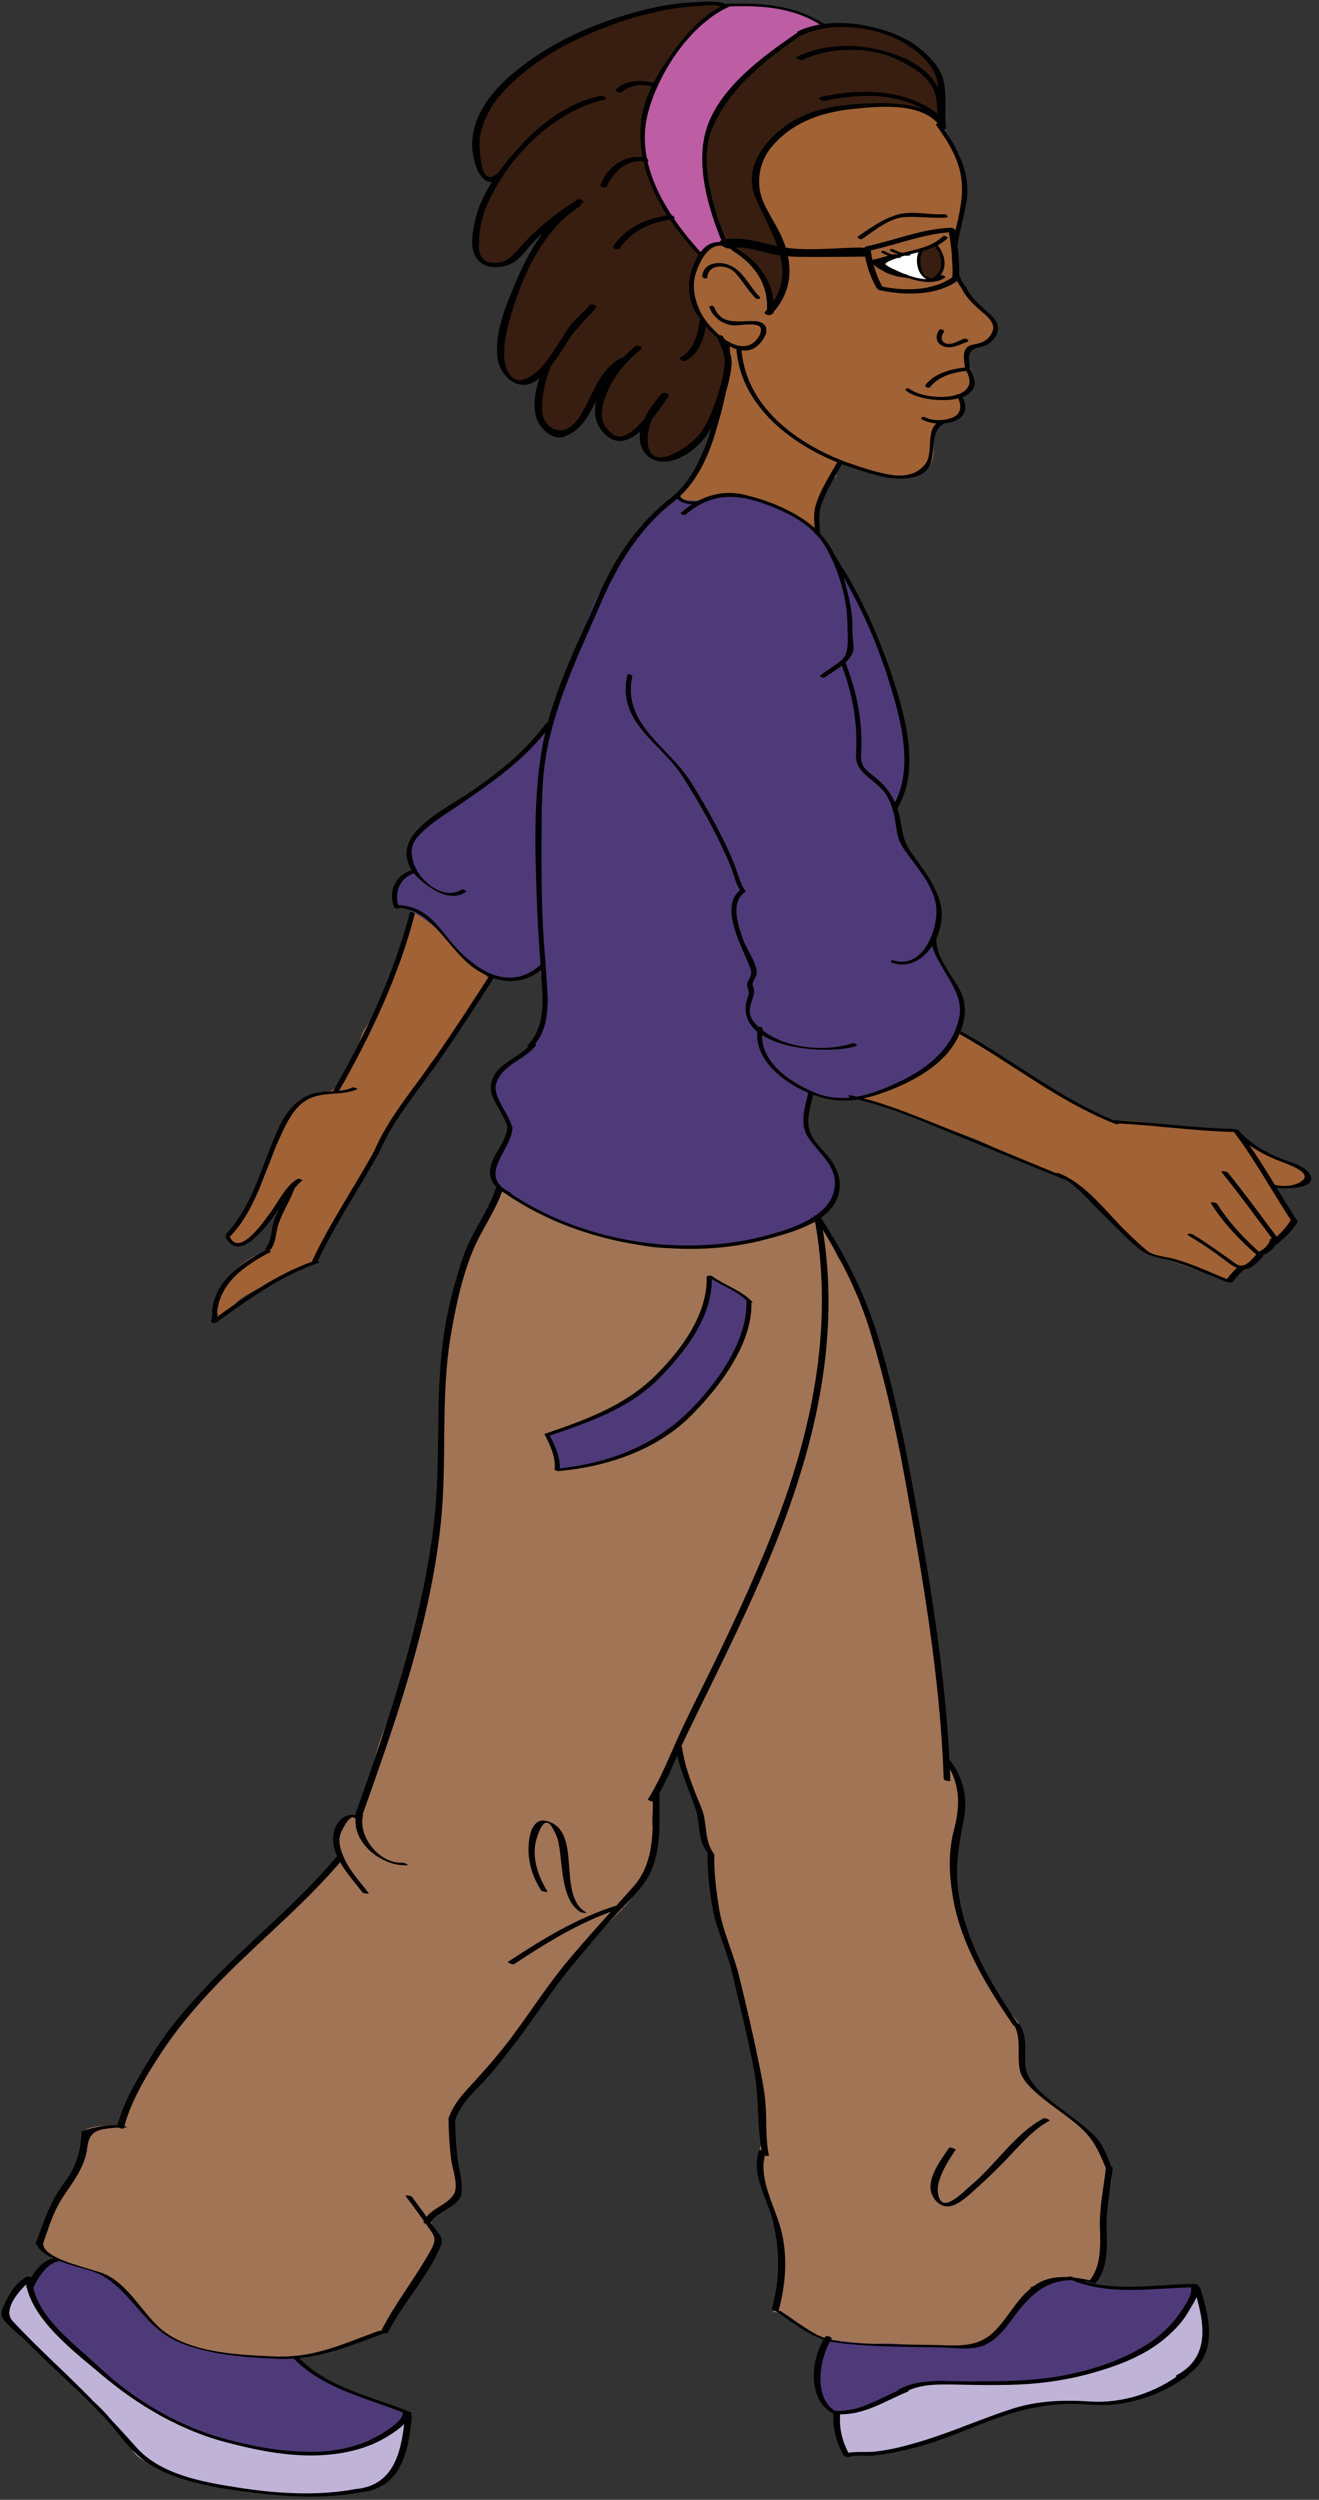 <svg xmlns="http://www.w3.org/2000/svg" xmlns:xlink="http://www.w3.org/1999/xlink" version="1.1" width="101.382" height="192.084" viewBox="0.542 -0.115 101.382 192.084"><rect x="0.542" y="-0.115" width="101.382" height="192.084" fill="#333333" stroke="none"/><defs><style/></defs>
  <!-- Exported by Scratch - http://scratch.mit.edu/ -->
  <g id="ID0.5945051498711109" transform="matrix(0.95, 0, 0, 0.95, 0.65, 0)">
    <path id="Hair_3_" fill="#371E10" d="M 75.961 9.576 C 74.099 8.374 72.261 8.389 70.056 8.389 C 67.601 8.389 65.040 9.125 63.289 10.324 C 62.127 11.120 60.910 12.324 60.888 13.926 C 60.870 15.211 61.892 16.641 62.371 17.799 C 62.840 18.937 63.392 19.877 63.513 21.122 C 63.638 22.420 62.925 24.101 62.313 24.585 C 61.938 23.765 61.915 22.799 61.323 21.964 C 61.023 21.543 60.719 21.161 60.399 20.825 C 60.024 20.432 59.727 20.381 59.240 20.096 C 58.608 19.726 58.680 19.692 58.344 19.074 C 58.085 18.599 58.038 18.449 57.936 17.911 C 57.727 16.792 56.994 15.395 56.944 14.223 C 56.918 13.542 57.042 13.392 56.911 12.728 C 56.756 11.939 56.827 11.222 57.158 10.417 C 57.390 9.854 57.594 9.111 58.021 8.674 C 58.542 8.143 58.937 7.788 59.333 7.119 C 60.021 5.956 60.680 5.606 61.711 4.760 C 62.804 3.867 63.936 2.680 65.331 2.266 C 67.868 1.514 71.429 2.105 73.656 3.410 C 75.556 4.527 76.830 7.343 76.035 9.506 M 58.595 0.203 C 58.238 0.409 56.967 0.130 56.477 0.203 C 55.340 0.372 54.450 0.372 53.311 0.599 C 50.874 1.079 48.339 2.034 46.057 3.079 C 42.632 4.647 39.230 7.448 38.355 11.243 C 38.133 12.212 38.681 14.874 40.037 14.452 C 40.083 14.980 39.548 15.443 39.262 15.841 C 38.855 16.409 38.674 16.214 38.613 16.904 C 38.519 17.964 37.823 20.069 38.811 20.975 C 40.916 22.904 43.109 18.366 44.891 17.695 C 44.724 18.458 43.508 19.500 43.160 20.271 C 42.857 20.937 42.478 21.348 42.222 22.010 C 41.675 23.425 41.129 24.679 40.724 26.157 C 40.440 27.190 39.971 29.306 40.895 30.182 C 41.971 31.200 43.174 30.345 43.845 29.553 C 43.339 30.548 43.622 32.042 43.487 33.064 C 43.362 34.021 44.046 34.793 45.043 34.858 C 45.494 34.887 46.182 34.872 46.512 34.512 C 46.870 34.119 47.036 33.751 47.270 33.286 C 47.748 32.339 48.275 31.435 48.961 30.686 C 48.990 31.915 47.646 32.813 48.736 34.581 C 49.541 35.879 51.207 35.115 52.107 34.108 C 52.096 35.338 51.353 36.813 53.141 37.030 C 54.583 37.206 55.940 36.387 56.547 35.339 C 57.189 34.232 58.060 33.164 58.240 31.874 C 58.398 30.715 58.605 29.181 58.598 28.008 C 58.594 27.108 57.636 26.796 57.119 26.196 C 56.428 25.396 56.215 25.016 55.973 24.040 C 55.803 23.355 55.578 22.784 55.938 22.106 C 56.428 21.186 56.044 21.031 56.518 20.424 C 56.014 19.825 55.418 19.325 55.049 18.573 C 54.706 17.874 54.017 17.486 53.720 16.771 C 53.473 16.180 53.167 15.710 52.867 15.145 C 52.482 14.418 52.334 13.527 52.093 12.773 C 51.665 11.437 51.736 9.769 52.096 8.373 C 52.395 7.213 53.466 5.400 54.332 4.254 C 55.595 2.581 56.742 1.402 58.524 0.270 "/>
    <path id="Headband_3_" fill="#BD5DA4" d="M 66.386 1.843 C 66.306 1.896 66.225 1.943 66.140 1.991 C 65.449 2.325 64.728 2.477 64.071 2.888 C 63.582 3.193 63.087 3.586 62.648 3.952 C 62.185 4.342 61.710 4.690 61.251 5.098 C 60.767 5.525 60.378 5.938 59.949 6.416 C 59.060 7.406 57.981 8.268 57.512 9.567 C 57.303 10.151 57.249 10.753 57.033 11.324 C 56.830 11.855 56.925 12.394 56.954 12.957 C 56.982 13.540 57.099 14.091 57.129 14.669 C 57.160 15.280 57.399 15.750 57.514 16.312 C 57.750 17.454 58.409 18.398 58.347 19.590 C 57.877 19.724 57.545 19.610 57.128 19.918 C 56.999 20.014 56.713 20.389 56.569 20.399 C 56.328 20.417 56.362 20.165 56.283 20.021 C 56.035 19.569 55.511 19.288 55.199 18.863 C 54.879 18.425 54.520 18.031 54.202 17.601 C 53.474 16.626 52.931 15.394 52.543 14.247 C 52.132 13.035 51.670 11.739 51.853 10.412 C 51.952 9.701 52.091 8.955 52.238 8.248 C 52.399 7.454 52.789 6.795 53.254 6.149 C 53.656 5.589 54.000 4.999 54.326 4.385 C 54.663 3.749 55.197 3.241 55.698 2.715 C 56.287 2.100 56.964 1.656 57.577 1.110 C 58.009 0.724 58.473 0.402 59.052 0.339 C 59.701 0.270 60.393 0.313 61.043 0.342 C 61.799 0.379 62.582 0.354 63.315 0.550 C 63.841 0.694 64.407 0.851 64.919 1.048 C 65.197 1.156 65.533 1.225 65.794 1.362 C 66.051 1.498 66.080 1.701 66.386 1.843 "/>
    <path id="Skin_Face_1_" fill="#A16235" d="M 55.413 39.125 C 55.835 39.435 54.004 40.139 55.413 40.416 C 56.145 40.562 56.731 40.487 57.378 40.076 C 57.737 39.847 57.972 39.842 58.451 39.891 C 58.857 39.932 59.268 39.891 59.677 39.924 C 60.439 39.990 61.222 40.177 61.948 40.459 C 62.663 40.739 63.331 41.149 63.981 41.532 C 64.424 41.791 64.842 42.042 65.300 42.274 C 65.689 42.473 65.849 42.701 66.125 43.000 C 66.119 43.052 66.118 43.146 66.104 43.203 C 66.104 42.817 66.104 42.433 66.104 42.046 C 66.104 42.234 66.099 41.347 66.104 41.339 C 66.133 41.298 66.156 41.256 66.209 41.220 C 66.336 41.126 65.990 40.758 66.056 40.910 C 66.084 40.603 66.342 40.560 66.384 40.251 C 66.176 40.102 66.472 39.824 66.551 39.861 C 66.594 39.556 66.803 39.740 66.830 39.433 C 66.838 39.471 66.849 39.507 66.866 39.543 C 66.877 39.224 66.869 38.899 66.897 38.579 C 67.139 38.498 67.301 38.493 67.545 38.473 C 67.572 38.160 67.572 37.846 67.596 37.533 C 67.843 37.516 68.050 37.319 68.339 37.340 C 68.521 37.354 68.902 37.471 69.019 37.570 C 70.587 37.855 74.180 39.409 75.232 37.300 C 75.713 36.336 75.029 35.182 75.826 34.308 C 76.272 33.816 77.033 33.975 77.519 33.496 C 77.881 33.143 78.134 32.337 77.665 31.958 C 78.027 31.568 78.702 31.332 78.735 30.696 C 78.759 30.217 78.439 29.865 78.327 29.438 C 78.224 29.055 77.967 28.704 78.088 28.325 C 78.248 27.823 78.852 27.966 79.319 27.806 C 79.647 27.692 80.002 27.374 80.210 27.067 C 80.377 26.821 80.761 26.463 80.618 26.193 C 80.226 25.450 79.708 25.196 79.241 24.759 C 78.990 24.526 78.711 24.107 78.466 23.863 C 78.216 23.614 78.099 23.200 77.870 22.921 C 77.369 22.307 77.185 21.775 77.107 20.985 C 77.031 20.197 77.340 19.483 77.520 18.771 C 77.630 18.332 77.633 17.866 77.728 17.429 C 77.778 17.208 77.903 16.993 77.975 16.783 C 78.039 16.604 77.881 15.877 77.931 15.706 C 78.174 14.883 77.867 14.319 77.666 13.506 C 77.553 13.046 77.687 12.598 77.389 12.248 C 77.211 12.043 76.996 11.828 76.888 11.578 C 76.791 11.353 76.805 11.103 76.662 10.895 C 76.430 10.559 76.137 9.866 75.805 9.606 C 75.250 9.170 74.769 9.011 74.138 8.745 C 73.814 8.609 73.754 8.543 73.413 8.495 C 73.038 8.446 72.341 8.373 71.974 8.391 C 70.979 8.434 69.806 8.352 68.822 8.521 C 68.149 8.636 67.612 8.673 66.941 8.810 C 66.516 8.896 65.850 9.046 65.456 9.233 C 65.015 9.439 64.354 9.725 63.961 9.986 C 63.620 10.212 63.440 10.397 63.087 10.617 C 62.798 10.798 62.767 11.031 62.463 11.200 C 62.355 11.262 61.618 12.725 61.710 12.162 C 61.706 12.751 61.374 12.881 61.410 13.472 C 61.356 13.424 61.164 13.541 61.111 13.590 C 61.283 13.858 60.965 14.132 61.013 14.450 C 61.037 14.435 60.729 15.291 61.036 14.873 C 61.046 15.196 61.134 15.117 61.180 15.435 C 60.837 15.452 61.225 15.874 61.317 15.965 C 61.360 16.286 61.590 16.292 61.630 16.611 C 62.013 16.575 62.190 17.465 62.367 17.802 C 62.442 17.945 62.556 18.064 62.580 18.224 C 62.744 18.231 62.559 18.625 62.707 18.664 C 62.736 18.995 63.093 18.918 63.104 19.250 C 63.118 19.243 63.128 19.236 63.140 19.231 C 63.164 19.551 63.156 19.873 63.202 20.190 C 63.461 20.250 63.301 21.410 63.306 21.556 C 63.311 21.729 63.423 21.912 63.236 22.013 C 63.249 22.854 63.214 24.121 62.541 24.765 C 62.193 24.454 62.263 23.725 62.157 23.290 C 62.033 22.791 61.636 22.368 61.430 21.894 C 61.103 21.143 60.049 20.568 59.361 20.174 C 58.914 19.917 58.424 19.558 57.892 19.663 C 57.215 19.802 56.959 20.116 56.624 20.661 C 56.279 21.224 56.004 21.666 55.900 22.348 C 55.808 22.939 55.886 23.566 56.065 24.127 C 56.262 24.759 56.404 25.308 56.877 25.778 C 57.271 26.174 57.746 26.614 58.102 27.031 C 59.281 28.404 58.638 30.754 58.180 32.329 C 57.948 33.133 57.713 33.930 57.483 34.723 C 57.373 35.101 57.307 35.489 57.153 35.830 C 56.992 36.181 56.875 36.455 56.843 36.847 C 56.789 37.529 56.597 37.784 56.062 38.263 C 55.588 38.686 55.161 39.587 54.608 39.886 "/>
    <path id="Eye_White_1_" fill="#FFFFFF" d="M 75.550 19.671 C 75.389 19.798 75.241 19.885 75.041 19.954 C 74.876 20.009 74.716 20.082 74.554 20.145 C 74.460 20.183 74.394 20.208 74.330 20.293 C 74.262 20.381 74.254 20.547 74.214 20.658 C 74.165 20.793 74.196 20.894 74.203 21.035 C 74.215 21.266 74.315 21.476 74.364 21.699 C 74.389 21.819 74.426 21.903 74.498 22.007 C 74.561 22.105 74.624 22.178 74.704 22.257 C 74.753 22.309 74.785 22.356 74.849 22.389 C 74.892 22.410 74.996 22.414 75.017 22.462 C 75.064 22.566 74.782 22.518 74.732 22.516 C 74.358 22.497 74.004 22.415 73.643 22.328 C 73.434 22.277 73.225 22.224 73.022 22.159 C 72.804 22.090 72.601 21.986 72.378 21.909 C 72.118 21.818 71.874 21.730 71.640 21.584 C 71.561 21.535 71.461 21.467 71.456 21.363 C 71.452 21.285 71.501 21.253 71.543 21.193 C 71.588 21.130 71.609 21.048 71.655 20.988 C 71.730 20.883 71.886 20.811 72.001 20.754 C 72.392 20.566 72.818 20.437 73.237 20.317 C 73.631 20.204 74.034 20.114 74.425 19.991 C 74.653 19.918 74.888 19.880 75.117 19.810 C 75.256 19.767 75.397 19.699 75.538 19.665 "/>
    <path id="Iris_3_" fill="#371E10" d="M 74.301 20.202 C 74.232 20.291 74.207 20.375 74.178 20.488 C 74.080 20.867 74.215 21.297 74.307 21.663 C 74.332 21.758 74.377 21.852 74.415 21.944 C 74.451 22.032 74.487 22.040 74.563 22.088 C 74.687 22.164 74.760 22.288 74.898 22.348 C 74.989 22.383 75.079 22.410 75.175 22.415 C 75.465 22.431 75.656 22.350 75.815 22.098 C 75.993 21.821 76.165 21.546 76.165 21.210 C 76.165 21.071 76.178 20.927 76.148 20.791 C 76.119 20.648 76.051 20.527 75.996 20.392 C 75.925 20.223 75.820 20.091 75.717 19.943 C 75.651 19.848 75.588 19.823 75.478 19.830 C 75.273 19.843 75.050 19.881 74.853 19.938 C 74.749 19.964 74.647 19.999 74.554 20.055 C 74.468 20.106 74.387 20.199 74.283 20.211 "/>
    <path id="Skin_Arm_Left_1_" fill="#A16235" d="M 77.406 83.340 C 77.199 83.396 77.093 83.818 76.941 83.996 C 76.706 84.277 76.504 84.540 76.287 84.846 C 75.900 85.383 75.303 86.119 74.745 86.516 C 74.134 86.948 73.475 87.363 72.775 87.629 C 71.897 87.965 70.959 88.099 70.067 88.435 C 69.980 88.466 69.670 88.509 69.623 88.596 C 69.501 88.818 69.683 88.713 69.807 88.788 C 70.033 88.923 70.364 89.002 70.619 89.079 C 71.723 89.415 72.849 89.775 73.942 90.168 C 75.470 90.716 76.973 91.333 78.483 91.897 C 79.913 92.430 81.212 93.189 82.673 93.727 C 83.906 94.181 85.035 94.873 86.231 95.369 C 86.728 95.574 86.975 95.759 87.292 96.187 C 87.555 96.540 87.785 96.689 88.132 96.917 C 88.598 97.229 88.866 97.661 89.289 97.999 C 89.691 98.323 89.966 98.533 90.289 98.963 C 90.630 99.418 91.096 99.741 91.525 100.090 C 91.947 100.433 92.177 100.926 92.628 101.170 C 93.273 101.519 94.127 101.689 94.832 101.942 C 95.802 102.290 96.819 102.662 97.810 102.934 C 98.515 103.125 98.985 103.392 99.377 103.470 C 99.685 103.532 100.400 102.540 100.685 102.391 C 100.978 102.235 100.953 101.975 101.249 101.807 C 101.551 101.634 101.686 101.378 101.940 101.205 C 102.239 101.003 102.457 100.940 102.681 100.627 C 103.037 100.137 103.632 99.862 104.072 99.384 C 104.319 99.114 104.484 98.946 104.516 98.574 C 104.551 98.164 104.385 98.030 104.139 97.686 C 103.787 97.192 103.034 96.498 103.065 95.837 C 103.637 96.026 104.364 95.960 104.940 95.707 C 105.315 95.542 105.713 95.354 105.673 94.958 C 105.655 94.776 105.347 94.484 105.221 94.336 C 105.033 94.115 104.560 94.006 104.304 93.897 C 103.935 93.738 103.435 93.662 103.058 93.519 C 102.389 93.268 102.078 93.030 101.456 92.701 C 101.015 92.469 100.335 91.994 99.961 91.680 C 99.853 91.588 99.849 91.414 99.742 91.360 C 99.664 91.321 99.371 91.331 99.279 91.321 C 97.912 91.187 96.510 91.180 95.141 91.004 C 93.703 90.822 92.282 90.574 90.829 90.516 C 90.344 90.496 90.021 90.547 89.595 90.352 C 89.184 90.162 88.750 90.023 88.351 89.825 C 86.205 88.759 84.004 87.549 82.054 86.183 C 81.632 85.885 81.072 85.451 80.606 85.208 C 80.116 84.952 79.976 84.596 79.460 84.370 C 78.813 84.091 77.938 83.733 77.407 83.300 "/>
    <path id="Skin_Arm_Right_1_" fill="#A16235" d="M 39.448 78.954 C 39.394 78.917 39.332 78.896 39.267 78.880 C 39.184 78.630 38.926 78.515 38.801 78.269 C 37.144 77.665 36.222 75.971 35.110 74.777 C 34.743 74.381 34.305 73.765 33.770 73.546 C 33.163 73.297 33.399 73.671 33.208 74.370 C 32.936 75.341 32.514 76.323 32.158 77.320 C 31.808 78.298 31.554 79.306 31.126 80.226 C 30.637 81.273 30.006 82.192 29.357 83.151 C 29.043 83.620 28.872 84.780 28.619 85.292 C 28.326 85.886 28.190 85.951 27.931 86.521 C 27.734 86.945 27.316 87.523 26.997 87.857 C 26.533 88.336 26.120 88.141 25.532 88.295 C 23.261 88.899 22.670 91.059 22.036 93.016 C 21.668 94.160 21.096 95.288 20.627 96.366 C 20.224 97.294 19.519 98.335 18.877 99.033 C 18.523 99.419 18.065 99.870 18.544 100.387 C 18.921 100.798 19.408 100.607 19.815 100.388 C 20.346 100.106 20.731 99.684 21.151 99.292 C 21.508 98.959 22.108 97.971 22.475 97.838 C 22.344 99.028 21.401 99.983 21.713 101.250 C 21.274 101.275 20.960 101.261 20.564 101.438 C 19.728 101.809 18.740 102.660 18.210 103.406 C 17.807 103.966 16.923 105.417 17.160 106.137 C 17.456 107.028 18.811 105.347 19.288 104.993 C 20.315 104.222 21.559 103.811 22.685 103.246 C 23.177 102.999 23.634 102.713 24.132 102.479 C 24.687 102.214 25.086 102.084 25.400 101.634 C 25.984 100.801 26.451 99.825 26.913 98.906 C 27.424 97.881 27.971 96.908 28.642 95.972 C 29.409 94.910 29.910 93.643 30.535 92.486 C 31.101 91.437 31.827 90.475 32.519 89.505 C 33.411 88.263 33.992 86.825 34.931 85.633 C 35.837 84.486 36.866 83.403 37.666 82.248 C 37.997 81.770 38.280 81.121 38.553 80.611 C 38.905 79.961 39.304 79.373 39.697 78.769 "/>
    <path id="Shirt_3_" fill="#4E3A78" d="M 54.752 40.091 C 54.248 40.617 53.941 40.974 53.214 41.330 C 52.556 41.654 51.910 42.126 51.465 42.746 C 51.003 43.391 50.774 44.197 50.277 44.843 C 49.771 45.497 49.443 46.266 48.952 46.941 C 47.406 49.063 46.996 51.722 45.931 54.138 C 45.295 55.578 44.757 56.988 44.261 58.450 C 43.886 59.558 42.206 60.851 41.287 61.622 C 39.933 62.761 38.751 63.595 37.339 64.563 C 36.380 65.221 35.558 65.586 34.641 66.313 C 34.201 66.661 33.583 67.120 33.298 67.608 C 32.741 68.563 33.785 69.724 33.161 70.436 C 32.799 70.852 32.016 70.879 31.828 71.397 C 31.683 71.788 31.814 72.569 31.769 72.993 C 33.408 73.485 35.238 74.770 36.265 76.173 C 37.265 77.537 39.438 78.950 40.948 79.155 C 41.614 79.244 42.452 78.962 43.048 78.593 C 43.686 78.196 43.402 78.348 43.807 79.165 C 44.274 80.107 44.355 80.646 44.061 81.738 C 43.784 82.769 43.398 83.864 42.591 84.617 C 42.083 85.092 41.629 85.655 41.039 86.055 C 40.540 86.392 40.168 86.451 39.991 87.048 C 39.816 87.633 39.997 88.272 40.199 88.795 C 40.427 89.391 40.722 90.102 41.043 90.607 C 41.756 91.736 40.817 92.145 40.340 93.182 C 39.919 94.098 39.477 95.345 40.426 96.132 C 40.888 96.517 41.885 96.950 42.386 97.269 C 42.950 97.626 43.032 97.472 43.564 97.871 C 44.619 98.663 46.383 98.952 47.863 99.504 C 49.268 100.030 50.934 100.174 52.574 100.519 C 54.011 100.821 55.825 100.864 57.280 100.734 C 58.157 100.655 58.774 100.624 59.634 100.480 C 60.387 100.353 61.548 100.091 62.298 99.909 C 64.453 99.386 67.649 97.942 67.649 94.980 C 67.649 94.168 67.167 93.926 66.670 93.381 C 66.264 92.938 65.858 92.423 65.518 91.939 C 65.098 91.339 64.821 90.963 64.901 90.142 C 64.971 89.429 65.326 89.019 65.600 88.388 C 66.868 88.914 68.143 88.796 69.497 88.659 C 70.136 88.597 70.540 88.487 71.130 88.243 C 71.813 87.960 72.669 87.255 73.468 87.250 C 73.752 86.813 74.432 86.601 74.878 86.283 C 75.356 85.944 75.792 85.550 76.223 85.166 C 77.105 84.380 77.761 82.761 77.760 81.573 C 77.759 80.381 77.247 80.364 76.848 79.296 C 76.518 78.414 75.702 77.579 75.503 76.643 C 75.380 76.068 75.713 75.601 75.719 75.038 C 75.726 74.434 75.881 73.434 75.753 72.859 C 75.506 71.753 74.850 70.826 74.233 69.865 C 73.527 68.765 72.809 68.082 72.498 66.791 C 72.310 66.020 72.277 64.618 72.979 63.916 C 73.534 62.118 73.409 60.319 73.110 58.478 C 72.900 57.174 72.329 55.909 71.996 54.633 C 71.656 53.327 71.099 52.184 70.618 50.932 C 70.160 49.738 69.476 48.620 68.873 47.505 C 68.561 46.933 68.402 46.474 68.170 45.901 C 67.950 45.363 67.372 45.027 67.067 44.418 C 66.679 43.635 66.662 43.327 65.952 42.807 C 65.431 42.426 64.556 41.821 63.984 41.536 C 62.941 41.013 62.470 40.734 61.338 40.367 C 60.309 40.033 59.085 39.914 57.968 40.104 C 56.746 40.313 55.769 40.568 54.614 40.104 "/>
    <path id="Pants_3_" fill="#A17456" d="M 66.291 98.771 C 67.103 99.937 67.271 101.190 68.303 102.460 C 69.635 104.105 69.617 105.437 70.458 107.311 C 71.089 108.716 71.330 109.600 71.518 111.162 C 71.693 112.618 72.145 114.095 72.465 115.533 C 73.103 118.393 73.798 122.192 74.335 124.955 C 74.975 128.246 75.642 130.663 75.797 133.821 C 75.915 136.219 76.036 140.689 76.577 142.582 C 78.174 142.779 77.255 148.050 77.251 149.447 C 77.244 152.155 76.801 154.109 78.069 156.365 C 78.698 157.485 79.958 160.195 80.593 161.381 C 81.144 162.405 82.221 163.003 82.594 164.121 C 82.976 165.267 82.466 166.750 82.924 167.870 C 83.335 168.875 84.841 169.577 85.529 170.384 C 86.091 171.041 86.842 171.277 87.403 171.895 C 87.894 172.441 88.661 172.721 88.911 173.403 C 89.412 174.771 89.958 174.848 89.824 176.151 C 89.658 177.751 88.854 178.759 89.154 180.311 C 89.475 181.985 88.617 183.277 88.288 184.447 C 86.448 184.554 85.012 184.303 83.279 184.841 C 83.063 186.209 80.744 188.714 79.483 189.287 C 77.851 190.031 75.320 189.941 73.509 189.853 C 71.174 189.742 68.643 189.737 66.391 188.984 C 64.992 188.512 63.804 186.965 62.449 186.881 C 62.755 184.216 63.674 181.744 62.536 178.977 C 62.041 177.770 61.093 176.410 61.178 175.030 C 61.256 173.793 61.739 172.522 61.739 171.117 C 61.736 168.442 60.928 165.921 60.209 163.395 C 59.787 161.914 59.617 160.771 59.316 159.243 C 59.065 157.961 58.036 156.737 57.971 155.468 C 57.699 150.084 57.243 150.345 56.709 147.781 C 56.505 146.801 56.265 145.967 55.937 145.034 C 55.494 143.772 55.098 142.522 54.797 141.142 C 54.720 141.104 54.814 141.067 54.620 141.203 C 54.403 141.358 53.441 143.631 53.246 144.046 C 52.834 144.916 52.704 145.929 52.653 146.943 C 52.597 148.050 53.050 149.221 52.792 150.297 C 52.555 151.278 51.674 152.402 51.115 153.235 C 50.443 154.234 49.408 155.023 48.636 155.919 C 48.166 156.467 47.668 156.580 47.274 157.184 C 46.976 157.643 45.884 158.755 45.648 159.100 C 44.071 161.387 42.131 164.648 40.047 166.580 C 38.494 168.023 36.634 169.481 36.440 171.684 C 36.267 173.662 37.763 176.456 36.443 177.937 C 35.395 179.108 34.275 178.656 35.083 180.461 C 35.608 181.648 34.991 182.119 34.419 183.459 C 33.952 184.549 33.219 185.318 32.339 186.263 C 31.566 187.091 31.474 187.603 30.995 188.496 C 30.269 188.810 27.071 189.994 26.291 190.121 C 19.674 191.202 15.949 189.871 14.350 189.225 C 13.043 188.695 12.141 188.168 11.375 186.911 C 10.532 185.530 9.704 184.121 5.582 182.980 C 3.071 182.284 4.860 182.772 3.344 182.001 C 2.637 180.029 4.720 177.407 5.807 175.845 C 6.142 175.363 6.381 174.499 6.469 173.910 C 6.549 173.363 6.418 172.612 6.558 172.370 C 6.974 171.653 9.162 171.891 9.870 171.662 C 9.874 171.086 9.953 170.482 10.138 169.974 C 10.900 167.868 12.543 165.705 13.928 164.056 C 15.493 162.187 16.508 160.965 18.248 159.227 C 19.237 158.233 20.220 157.439 21.229 156.373 C 22.255 155.294 23.458 154.351 24.489 153.266 C 25.218 152.498 26.405 151.228 27.093 150.460 C 27.426 150.088 26.797 149.397 27.114 148.400 C 27.430 148.464 27.426 146.257 28.593 146.922 C 29.989 144.729 29.905 142.335 30.884 139.994 C 32.045 137.217 32.951 134.647 33.607 131.686 C 34.377 128.222 35.306 123.479 35.505 119.290 C 35.644 116.346 35.832 114.005 35.918 111.020 C 35.991 108.447 36.165 105.634 37.171 103.205 C 37.672 101.995 37.761 100.668 38.456 99.547 C 39.041 98.602 40.254 97.399 40.228 96.197 C 41.076 96.418 41.986 97.052 42.749 97.471 C 44.375 98.362 44.530 98.670 45.908 98.998 C 47.641 99.411 49.354 99.970 51.084 100.433 C 51.993 100.677 52.774 100.810 53.767 100.822 C 58.037 100.872 62.954 99.815 66.208 98.586 "/>
    <path id="Pocket_3_" fill="#4E3A78" d="M 57.225 103.074 C 56.911 103.281 57.145 104.488 57.145 104.869 C 57.144 105.818 56.352 106.685 55.966 107.527 C 55.520 108.500 55.106 109.187 54.343 109.955 C 53.960 110.342 53.644 110.683 53.317 111.119 C 52.942 111.621 52.481 111.890 51.996 112.243 C 51.287 112.757 50.631 113.207 49.847 113.601 C 49.333 113.859 48.766 114.028 48.259 114.278 C 47.530 114.636 46.722 114.849 46.010 115.226 C 45.420 115.537 44.771 115.633 44.156 115.878 C 44.170 116.870 45.034 117.661 44.992 118.696 C 45.946 118.589 46.926 118.637 47.864 118.333 C 48.547 118.112 49.140 118.030 49.822 117.779 C 50.150 117.658 50.658 117.465 50.983 117.331 C 51.439 117.147 52.060 116.746 52.468 116.471 C 52.731 116.291 52.936 116.377 53.188 116.176 C 53.487 115.941 53.897 115.698 54.209 115.481 C 54.634 115.182 54.810 115.157 55.134 114.736 C 55.351 114.454 55.888 114.049 56.122 113.779 C 56.674 113.140 57.025 112.539 57.630 111.952 C 58.151 111.447 58.614 110.533 58.966 109.917 C 59.362 109.223 59.719 108.447 60.026 107.700 C 60.315 107.001 60.252 106.421 60.297 105.668 C 60.330 105.149 60.488 104.995 60.018 104.680 C 59.738 104.489 59.394 104.332 59.101 104.145 C 58.508 103.766 57.893 103.309 57.227 103.117 "/>
    <path id="Shoe_Left_1_" fill="#4E3A78" d="M 96.501 184.778 C 96.493 184.773 96.684 184.907 96.687 184.912 C 96.831 185.120 96.617 185.624 96.511 185.839 C 96.392 186.083 96.220 186.129 96.042 186.328 C 95.869 186.524 95.787 186.796 95.633 187.007 C 95.191 187.614 94.603 188.234 94.091 188.770 C 92.826 190.092 91.065 190.669 89.326 191.191 C 87.888 191.621 86.576 192.060 85.074 192.276 C 83.758 192.463 82.464 192.585 81.144 192.647 C 79.705 192.711 78.234 192.475 76.804 192.606 C 76.057 192.674 75.302 192.690 74.578 192.870 C 74.092 192.992 73.432 193.010 73.061 193.386 C 73.062 193.425 73.093 193.418 73.094 193.465 C 72.716 193.820 71.871 193.826 71.372 193.984 C 71.009 194.095 70.661 194.206 70.310 194.348 C 69.697 194.591 68.830 194.864 68.164 194.930 C 66.472 195.101 66.320 193.589 66.165 192.538 C 66.039 191.691 66.385 191.019 66.561 190.225 C 66.644 189.859 66.571 189.334 67.019 189.181 C 67.312 189.078 67.884 189.236 68.199 189.260 C 69.214 189.354 70.215 189.510 71.260 189.446 C 72.613 189.361 73.861 189.639 75.214 189.717 C 76.308 189.782 77.467 189.828 78.535 189.579 C 79.555 189.338 80.193 188.762 80.868 188.061 C 81.219 187.692 81.450 187.231 81.769 186.834 C 82.059 186.480 82.534 186.243 82.826 185.923 C 83.121 185.602 83.298 185.128 83.701 184.880 C 84.077 184.650 84.707 184.543 85.124 184.401 C 86.826 183.823 88.679 184.842 90.315 185.005 C 91.404 185.113 92.528 185.057 93.609 184.960 C 94.162 184.912 94.730 184.939 95.276 184.870 C 95.694 184.815 96.226 184.669 96.632 184.823 "/>
    <path id="Shoe_Trim_Left_1_" fill="#BFB3D8" d="M 96.824 185.010 C 96.741 185.020 96.640 185.084 96.556 185.111 C 96.528 185.700 95.995 186.097 95.758 186.601 C 95.487 187.177 95.457 187.517 94.912 187.949 C 93.886 188.761 93.010 189.609 91.795 190.267 C 89.751 191.373 87.007 192.263 84.699 192.395 C 83.979 192.436 83.598 192.388 82.870 192.457 C 82.280 192.519 81.682 192.515 81.094 192.561 C 79.709 192.668 78.280 192.598 76.883 192.596 C 75.930 192.595 74.599 192.499 73.697 192.812 C 72.759 193.131 71.967 193.733 71.046 194.058 C 70.102 194.392 69.143 194.762 68.167 194.975 C 67.127 195.203 67.468 195.826 67.744 196.621 C 67.924 197.142 68.178 198.293 68.716 198.446 C 69.054 198.542 69.515 198.372 69.858 198.354 C 70.350 198.327 70.806 198.326 71.292 198.264 C 73.408 197.991 75.417 197.237 77.448 196.481 C 79.903 195.567 82.329 194.677 84.952 194.286 C 86.099 194.116 87.182 194.371 88.335 194.333 C 89.768 194.286 91.071 194.026 92.446 193.597 C 93.642 193.223 94.598 192.836 95.634 192.099 C 95.994 191.840 96.645 191.371 96.790 190.945 C 96.909 190.587 97.163 190.294 97.322 189.935 C 97.509 189.505 97.328 189.088 97.426 188.623 C 97.515 188.192 97.417 187.914 97.369 187.480 C 97.262 186.520 97.072 185.841 96.681 184.963 "/>
    <path id="Shoe_Right_1_" fill="#4E3A78" d="M 23.698 190.538 C 21.885 190.538 20.028 190.563 18.250 190.240 C 16.721 189.963 14.813 189.766 13.507 188.860 C 12.838 188.396 12.194 187.694 11.670 187.099 C 11.303 186.684 11.025 186.283 10.674 185.849 C 10.318 185.409 9.846 185.184 9.430 184.828 C 9.004 184.466 8.780 184.157 8.254 183.913 C 7.729 183.668 7.158 183.485 6.608 183.272 C 5.913 183.002 4.581 182.667 4.031 182.649 C 3.503 182.633 3.010 183.546 2.724 183.954 C 2.444 184.355 2.385 184.758 2.485 185.237 C 2.673 186.141 3.206 186.741 3.716 187.496 C 4.762 189.044 5.886 189.940 7.338 191.121 C 9.042 192.509 10.485 193.847 12.405 194.921 C 13.200 195.366 14.268 195.976 15.106 196.332 C 15.939 196.692 16.702 196.971 17.581 197.175 C 18.940 197.496 20.088 197.687 21.462 198.022 C 22.260 198.213 23.355 198.265 24.168 198.314 C 25.222 198.374 25.960 198.330 26.988 198.142 C 27.890 197.977 28.783 197.704 29.675 197.398 C 30.284 197.188 30.871 196.783 31.422 196.435 C 31.764 196.215 32.608 195.626 32.518 195.112 C 32.468 194.804 32.038 194.687 31.745 194.564 C 30.688 194.119 29.522 193.987 28.500 193.465 C 27.694 193.057 26.881 192.651 26.114 192.197 C 25.510 191.838 23.823 191.239 23.840 190.356 "/>
    <path id="Shoe_Trim_Right_1_" fill="#BFB3D8" d="M 32.798 195.378 C 33.032 195.549 32.756 196.270 32.708 196.568 C 32.635 197.032 32.532 197.505 32.341 197.939 C 32.053 198.594 31.901 199.480 31.508 200.075 C 30.915 200.979 29.353 201.317 28.320 201.458 C 26.498 201.704 24.554 201.643 22.721 201.548 C 20.843 201.451 18.788 201.180 16.950 200.777 C 15.201 200.394 13.531 200.114 12.008 199.182 C 11.446 198.839 10.931 198.623 10.588 198.028 C 10.276 197.488 9.788 196.892 9.428 196.361 C 8.577 195.106 7.887 194.415 6.684 193.524 C 5.952 192.981 5.131 192.103 4.430 191.459 C 4.053 191.111 3.742 190.699 3.326 190.397 C 2.971 190.137 2.630 189.572 2.296 189.281 C 1.352 188.454 0.477 187.974 0.414 186.792 C 0.386 186.315 1.055 185.391 1.278 184.960 C 1.536 184.469 1.799 183.906 2.191 184.501 C 2.409 184.831 2.525 185.300 2.671 185.685 C 2.869 186.202 2.994 186.436 3.366 186.825 C 3.834 187.311 3.896 187.703 4.370 188.183 C 4.797 188.614 5.340 189.308 5.789 189.713 C 6.315 190.190 6.846 190.625 7.343 191.118 C 7.801 191.572 8.402 191.795 8.864 192.264 C 10.902 194.323 14.420 196.322 17.304 197.027 C 18.179 197.241 18.463 197.336 19.408 197.540 C 20.690 197.820 21.966 198.273 23.289 198.343 C 25.375 198.455 27.648 198.393 29.565 197.447 C 30.005 197.233 30.427 196.909 30.877 196.673 C 31.169 196.519 31.417 196.349 31.695 196.161 C 32.080 195.905 32.609 195.778 32.883 195.384 "/>
    <path id="Face_1_" fill="#010101" d="M 59.240 20.176 C 59.389 20.289 59.723 20.177 59.502 20.010 C 58.499 19.252 57.285 19.195 56.513 20.346 C 55.509 21.840 55.276 23.782 56.295 25.350 C 57.497 27.200 60.555 29.950 61.896 26.799 C 61.965 26.643 61.563 26.524 61.493 26.693 C 60.305 29.482 57.262 26.694 56.489 24.964 C 56.060 24.011 55.853 22.938 56.205 21.916 C 56.640 20.635 57.599 18.939 59.240 20.176 L 59.240 20.176 Z M 61.400 26.805 C 61.334 26.964 61.734 27.082 61.805 26.913 C 62.088 26.239 61.602 25.883 60.952 25.851 C 59.699 25.786 58.271 26.274 57.678 24.733 C 57.619 24.579 57.214 24.558 57.294 24.767 C 57.603 25.567 58.364 26.133 59.229 26.197 C 59.795 26.239 61.841 25.753 61.400 26.805 L 61.400 26.805 Z M 56.705 22.203 C 56.688 22.385 57.096 22.481 57.108 22.313 C 57.211 21.170 58.732 21.254 59.358 21.931 C 59.961 22.579 60.389 23.362 61.013 23.993 C 61.129 24.110 61.523 24.067 61.347 23.889 C 60.422 22.951 59.914 21.498 58.511 21.202 C 57.724 21.037 56.785 21.293 56.705 22.203 L 56.705 22.203 Z M 75.992 9.936 C 75.891 9.798 75.508 9.833 75.657 10.037 C 76.540 11.238 77.447 12.718 77.651 14.225 C 77.867 15.787 77.493 17.223 77.148 18.732 C 76.813 20.208 76.697 21.994 77.724 23.231 C 77.832 23.359 78.221 23.320 78.059 23.127 C 76.380 21.109 77.912 18.040 78.134 15.809 C 78.347 13.674 77.211 11.591 75.992 9.936 L 75.992 9.936 Z M 78.031 23.091 C 77.958 22.944 77.549 22.926 77.645 23.123 C 78.007 23.869 78.520 24.388 79.137 24.933 C 79.577 25.322 80.471 25.934 80.199 26.653 C 79.933 27.351 79.396 27.625 78.665 27.742 C 77.612 27.911 77.870 28.886 77.977 29.707 C 77.999 29.876 78.412 29.938 78.386 29.744 C 78.295 29.053 77.974 28.151 79.165 27.960 C 79.356 27.932 79.697 27.808 79.863 27.689 C 80.301 27.370 80.566 27.051 80.635 26.501 C 80.692 26.051 80.326 25.616 80.023 25.333 C 79.272 24.628 78.493 24.041 78.031 23.091 L 78.031 23.091 Z M 78.147 27.530 C 78.387 27.452 78.068 27.221 77.910 27.273 C 77.531 27.397 77.142 27.662 76.741 27.693 C 76.101 27.742 75.902 27.224 76.248 26.740 C 76.360 26.580 75.974 26.429 75.876 26.568 C 75.510 27.081 75.630 27.708 76.274 27.906 C 76.959 28.116 77.518 27.735 78.147 27.530 L 78.147 27.530 Z M 74.770 31.019 C 74.652 31.174 75.041 31.327 75.143 31.189 C 75.840 30.262 77.162 29.964 78.254 29.861 C 78.526 29.835 78.294 29.568 78.108 29.587 C 76.935 29.701 75.518 30.025 74.770 31.019 L 74.770 31.019 Z M 78.372 29.708 C 78.288 29.569 77.875 29.558 77.989 29.742 C 79.621 32.401 74.804 32.361 73.482 31.336 C 73.335 31.223 73.002 31.332 73.219 31.501 C 74.719 32.664 80.228 32.734 78.372 29.708 L 78.372 29.708 Z M 77.683 31.860 C 77.599 31.721 77.185 31.710 77.300 31.893 C 77.735 32.613 77.726 33.407 76.823 33.702 C 76.157 33.920 75.343 33.933 74.705 33.617 C 74.508 33.520 74.282 33.710 74.532 33.833 C 75.289 34.209 76.370 34.259 77.149 33.925 C 78.105 33.518 78.193 32.704 77.683 31.860 L 77.683 31.860 Z M 76.310 34.121 C 76.502 34.034 76.142 33.833 75.995 33.901 C 74.608 34.528 75.534 36.496 74.699 37.483 C 73.354 39.070 70.849 38.078 69.201 37.549 C 64.937 36.188 60.241 33.074 59.878 28.140 C 59.865 27.972 59.454 27.906 59.469 28.103 C 59.836 33.072 64.589 36.352 68.907 37.733 C 70.547 38.255 72.388 38.953 74.106 38.383 C 76.191 37.691 74.688 34.855 76.310 34.121 L 76.310 34.121 Z M 58.925 27.807 C 58.913 27.639 58.501 27.573 58.516 27.771 C 58.669 29.982 58.048 32.570 57.389 34.682 C 56.702 36.881 55.721 39.106 53.763 40.453 C 53.580 40.579 53.942 40.770 54.078 40.678 C 55.948 39.390 57.016 37.276 57.679 35.157 C 58.389 32.883 59.092 30.200 58.925 27.807 L 58.925 27.807 Z M 65.825 43.002 C 65.830 43.169 66.241 43.238 66.232 43.038 C 66.205 42.233 66.074 41.492 66.339 40.718 C 66.757 39.501 67.385 38.532 68.010 37.426 C 68.108 37.251 67.719 37.109 67.637 37.253 C 66.956 38.462 66.266 39.464 65.866 40.818 C 65.656 41.533 65.800 42.268 65.825 43.002 L 65.825 43.002 Z M 69.329 18.981 C 69.143 19.105 69.508 19.294 69.645 19.203 C 70.653 18.522 71.831 17.513 73.093 17.435 C 74.208 17.367 75.311 17.553 76.426 17.476 C 76.700 17.457 76.464 17.190 76.280 17.202 C 75.054 17.287 73.666 16.890 72.469 17.250 C 71.296 17.605 70.336 18.298 69.329 18.981 L 69.329 18.981 Z "/>
    <path id="Headband_2_" fill="#010101" d="M 66.542 2.064 C 66.663 2.146 67.017 2.111 66.790 1.957 C 64.337 0.298 61.598 0.081 58.715 0.186 C 58.440 0.197 58.730 0.409 58.876 0.403 C 61.606 0.303 64.206 0.485 66.542 2.064 L 66.542 2.064 Z M 58.313 19.470 C 58.368 19.597 58.767 19.645 58.718 19.523 C 57.645 16.952 56.374 13.024 57.499 10.293 C 58.863 6.983 61.984 4.577 64.855 2.620 C 64.958 2.554 64.592 2.391 64.478 2.466 C 61.687 4.370 57.962 7.033 56.991 10.484 C 56.185 13.339 57.210 16.824 58.313 19.470 L 58.313 19.470 Z M 56.329 20.428 C 56.412 20.519 56.815 20.549 56.706 20.423 C 54.013 17.499 51.267 13.397 52.268 9.206 C 53.055 5.907 55.730 1.782 58.959 0.387 C 59.120 0.317 58.748 0.149 58.635 0.199 C 56.864 0.965 55.441 2.560 54.331 4.095 C 53.162 5.711 52.035 7.542 51.775 9.564 C 51.243 13.750 53.602 17.468 56.329 20.428 L 56.329 20.428 Z "/>
    <path id="Hair_2_" d="M 75.876 9.985 C 75.996 10.133 76.544 10.159 76.381 9.958 C 75.143 8.418 72.846 8.209 71.007 8.227 C 68.675 8.247 65.995 8.457 63.963 9.714 C 61.931 10.975 59.946 13.338 61.021 15.876 C 62.352 19.016 64.723 22.029 61.779 25.105 C 61.622 25.269 62.134 25.473 62.279 25.325 C 64.032 23.493 64.120 21.276 63.122 19.013 C 62.584 17.791 61.520 16.492 61.346 15.159 C 61.177 13.868 61.551 12.623 62.419 11.639 C 64.114 9.713 66.418 8.948 68.897 8.691 C 71.002 8.473 74.379 8.124 75.876 9.985 L 75.876 9.985 Z M 64.411 4.447 C 64.170 4.562 64.663 4.807 64.839 4.722 C 67.077 3.650 70.224 3.626 72.470 4.687 C 73.697 5.265 75.253 6.155 75.586 7.605 C 75.762 8.378 75.658 9.168 75.862 9.940 C 75.915 10.142 76.462 10.217 76.404 10.000 C 76.026 8.584 76.301 7.473 75.323 6.244 C 74.591 5.330 73.347 4.644 72.261 4.263 C 69.793 3.394 66.809 3.298 64.411 4.447 L 64.411 4.447 Z M 64.455 2.407 C 64.216 2.521 64.706 2.766 64.881 2.685 C 67.258 1.558 70.964 2.045 73.152 3.425 C 74.348 4.179 75.624 5.274 75.774 6.782 C 75.887 7.906 75.735 9.029 75.884 10.151 C 75.910 10.355 76.457 10.446 76.426 10.211 C 76.206 8.551 76.763 6.603 75.644 5.163 C 74.867 4.162 73.883 3.346 72.719 2.824 C 70.307 1.743 66.923 1.237 64.455 2.407 L 64.455 2.407 Z M 40.547 14.171 C 40.710 14.027 40.204 13.816 40.050 13.953 C 38.610 15.217 38.643 11.259 38.717 10.905 C 38.981 9.644 39.533 8.525 40.387 7.554 C 42.146 5.554 44.406 4.057 46.818 2.952 C 48.532 2.170 50.325 1.478 52.161 1.039 C 53.364 0.752 54.617 0.473 55.852 0.412 C 56.596 0.376 57.690 0.171 58.388 0.456 C 58.643 0.560 58.958 0.348 58.610 0.204 C 57.816 -0.121 56.726 0.027 55.896 0.067 C 54.430 0.137 52.947 0.421 51.531 0.799 C 48.773 1.539 46.007 2.628 43.609 4.187 C 41.067 5.837 38.068 8.326 38.089 11.658 C 38.095 12.949 38.865 15.650 40.547 14.171 L 40.547 14.171 Z M 58.418 27.140 C 58.343 26.961 57.802 26.910 57.911 27.163 C 58.268 28.005 58.664 28.722 58.498 29.680 C 58.375 30.391 58.191 31.086 57.975 31.775 C 57.614 32.925 57.180 34.140 56.410 35.087 C 55.666 36.001 52.437 38.280 52.291 35.650 C 52.205 34.129 52.953 33.030 53.922 31.933 C 54.075 31.757 53.558 31.559 53.423 31.711 C 52.453 32.811 50.953 34.887 51.994 36.424 C 52.655 37.402 53.900 37.368 54.898 36.904 C 56.661 36.086 57.678 34.406 58.286 32.619 C 58.642 31.568 58.979 30.493 59.077 29.382 C 59.147 28.544 58.730 27.874 58.418 27.140 L 58.418 27.140 Z M 53.969 31.927 C 54.104 31.730 53.582 31.542 53.468 31.709 C 52.920 32.507 52.420 33.363 51.750 34.069 C 51.280 34.565 50.290 35.612 49.473 35.007 C 48.845 34.544 48.484 33.876 48.589 33.084 C 48.843 31.172 50.243 29.298 51.751 28.144 C 51.973 27.973 51.479 27.748 51.326 27.867 C 49.604 29.186 46.817 32.546 48.594 34.737 C 50.599 37.210 52.984 33.365 53.969 31.927 L 53.969 31.927 Z M 47.026 16.288 C 47.259 16.139 46.765 15.905 46.602 16.011 C 44.916 17.104 43.279 18.375 41.956 19.893 C 41.540 20.368 41.060 20.960 40.400 21.090 C 39.209 21.326 38.651 20.794 38.638 19.856 C 38.622 18.674 38.833 17.499 39.308 16.412 C 40.972 12.606 44.667 8.863 48.811 7.934 C 49.127 7.863 48.676 7.576 48.488 7.619 C 45.821 8.215 43.660 9.819 41.870 11.812 C 39.907 13.997 38.249 16.265 38.092 19.313 C 37.998 21.186 39.440 21.877 41.069 21.282 C 42.012 20.937 42.577 19.882 43.271 19.227 C 44.423 18.135 45.694 17.149 47.026 16.288 L 47.026 16.288 Z M 48.094 24.779 C 48.244 24.599 47.725 24.402 47.594 24.561 C 47.039 25.230 46.348 25.707 45.857 26.441 C 45.204 27.420 44.634 28.458 43.879 29.365 C 43.281 30.086 41.787 31.411 41.014 29.990 C 40.838 29.668 40.721 29.320 40.691 28.953 C 40.624 28.121 40.731 27.287 40.929 26.478 C 41.796 22.936 43.599 18.533 46.813 16.561 C 47.048 16.417 46.554 16.182 46.388 16.284 C 44.151 17.656 42.654 20.238 41.659 22.605 C 40.875 24.475 39.844 26.816 40.147 28.894 C 40.354 30.305 41.883 31.710 43.312 30.624 C 44.425 29.780 45.124 28.564 45.866 27.407 C 46.525 26.381 47.335 25.692 48.094 24.779 L 48.094 24.779 Z M 50.774 29.035 C 51.016 28.936 50.526 28.684 50.351 28.758 C 48.672 29.451 48.080 31.191 47.289 32.681 C 47.017 33.193 46.723 33.756 46.305 34.171 C 45.144 35.320 43.794 34.341 43.756 33.098 C 43.720 31.913 43.940 30.753 44.415 29.669 C 44.496 29.482 43.964 29.319 43.875 29.524 C 43.335 30.756 42.714 32.931 43.532 34.195 C 43.941 34.830 44.746 35.497 45.579 35.184 C 48.338 34.141 48.046 30.160 50.774 29.035 L 50.774 29.035 Z M 66.281 7.723 C 65.966 7.789 66.415 8.078 66.605 8.035 C 69.706 7.374 73.150 7.327 75.697 9.489 C 75.843 9.614 76.379 9.585 76.135 9.378 C 73.372 7.035 69.668 6.998 66.281 7.723 L 66.281 7.723 Z M 49.511 19.773 C 49.371 19.967 49.892 20.157 50.010 19.993 C 51.078 18.497 52.510 17.854 54.307 17.615 C 54.669 17.567 54.331 17.252 54.103 17.282 C 52.199 17.536 50.649 18.178 49.511 19.773 L 49.511 19.773 Z M 49.714 7.106 C 49.551 7.248 50.058 7.460 50.212 7.326 C 50.966 6.676 51.904 6.651 52.825 6.922 C 53.149 7.019 53.226 6.717 52.906 6.621 C 51.792 6.291 50.627 6.318 49.714 7.106 L 49.714 7.106 Z M 48.461 14.800 C 48.379 14.987 48.912 15.151 49.001 14.945 C 49.561 13.674 50.665 12.714 52.123 12.942 C 52.496 13 52.329 12.654 52.058 12.613 C 50.408 12.358 49.109 13.329 48.461 14.800 L 48.461 14.800 Z M 57.041 25.938 C 57.066 25.715 56.524 25.590 56.500 25.793 C 56.366 26.934 56.021 28.180 54.957 28.783 C 54.720 28.916 55.214 29.156 55.382 29.060 C 56.505 28.421 56.896 27.149 57.041 25.938 L 57.041 25.938 Z M 59.541 20.001 C 59.352 19.883 58.889 19.994 59.200 20.188 C 60.961 21.288 62.081 22.895 61.937 25.027 C 61.922 25.252 62.464 25.370 62.477 25.173 C 62.630 22.889 61.425 21.176 59.541 20.001 L 59.541 20.001 Z "/>
    <path id="Pocket_2_" d="M 43.968 115.853 C 43.826 115.900 44.192 116.061 44.296 116.024 C 47.460 114.938 50.752 113.836 53.168 111.402 C 55.283 109.270 57.560 106.390 57.471 103.228 C 57.467 103.092 57.064 103.031 57.066 103.119 C 57.156 106.237 54.925 109.186 52.790 111.255 C 50.323 113.646 47.149 114.759 43.968 115.853 L 43.968 115.853 Z M 60.684 105.186 C 60.681 105.049 60.277 104.988 60.280 105.078 C 60.383 108.402 57.786 111.935 55.514 114.144 C 52.615 116.962 48.766 118.324 44.794 118.684 C 44.580 118.703 44.948 118.880 45.051 118.872 C 48.998 118.516 53.052 117.177 55.894 114.290 C 58.142 112.004 60.789 108.556 60.684 105.186 L 60.684 105.186 Z M 57.519 103.110 C 57.435 103.049 57.029 103.020 57.204 103.145 C 58.222 103.874 59.516 104.248 60.391 105.168 C 60.466 105.247 60.865 105.288 60.762 105.184 C 59.865 104.239 58.560 103.859 57.519 103.110 L 57.519 103.110 Z M 44.378 116.016 C 44.320 115.904 43.933 115.869 43.977 115.953 C 44.392 116.755 44.843 117.707 44.767 118.633 C 44.756 118.763 45.164 118.841 45.172 118.741 C 45.249 117.793 44.803 116.834 44.378 116.016 L 44.378 116.016 Z "/>
    <path id="Pants_2_" d="M 28.629 146.658 C 28.596 146.751 29.129 146.916 29.169 146.802 C 31.891 139.130 34.725 131.135 35.560 122.990 C 36.073 118.006 35.520 112.944 36.343 107.985 C 36.728 105.680 37.233 103.294 38.109 101.118 C 38.809 99.380 40.022 97.799 40.580 96.026 C 40.608 95.925 40.074 95.771 40.039 95.880 C 39.429 97.826 38.073 99.488 37.395 101.438 C 36.621 103.669 36.033 106.029 35.724 108.374 C 35.096 113.182 35.561 118.039 35.020 122.848 C 34.098 131.005 31.358 138.954 28.629 146.658 L 28.629 146.658 Z M 66.274 98.331 C 66.191 98.203 65.717 98.188 65.745 98.229 C 67.694 101.224 69.311 104.301 70.338 107.732 C 71.480 111.548 72.374 115.434 73.078 119.355 C 74.518 127.388 75.965 135.602 76.239 143.769 C 76.244 143.915 76.781 143.978 76.777 143.915 C 76.500 135.597 75.050 127.182 73.526 119.006 C 72.826 115.242 71.989 111.498 70.869 107.835 C 69.819 104.407 68.230 101.333 66.274 98.331 L 66.274 98.331 Z M 66.281 98.353 C 66.249 98.196 65.732 98.171 65.742 98.207 C 67.367 106.607 65.750 115.047 62.731 122.946 C 61.231 126.874 59.464 130.694 57.627 134.477 C 56.730 136.325 55.788 138.156 54.925 140.020 C 54.083 141.835 53.376 143.720 52.304 145.418 C 52.271 145.474 52.766 145.689 52.844 145.564 C 53.920 143.858 54.593 141.975 55.465 140.163 C 56.356 138.311 57.271 136.473 58.167 134.620 C 59.999 130.838 61.794 127.027 63.271 123.089 C 66.249 115.158 67.911 106.786 66.281 98.353 L 66.281 98.353 Z M 32.803 150.746 C 33.062 150.731 32.553 150.536 32.450 150.542 C 30.636 150.647 28.824 148.479 29.262 146.710 C 29.288 146.602 28.748 146.461 28.722 146.565 C 28.168 148.790 30.728 150.863 32.803 150.746 L 32.803 150.746 Z M 29.191 152.922 C 29.286 153.046 29.747 153.056 29.727 153.025 C 29.049 152.121 28.219 151.254 27.750 150.213 C 27.478 149.611 27.210 148.871 27.438 148.209 C 27.526 147.956 28.203 146.486 28.635 146.960 C 28.740 147.080 29.182 147.082 29.165 147.064 C 28.330 146.146 27.104 146.989 26.895 148.067 C 26.526 149.968 28.146 151.529 29.191 152.922 L 29.191 152.922 Z M 57.142 149.755 C 57.237 149.878 57.698 149.885 57.675 149.859 C 56.799 148.708 57.169 147.412 56.643 146.130 C 55.999 144.562 55.306 142.908 55.072 141.214 C 55.051 141.061 54.524 141.024 54.532 141.069 C 54.772 142.807 55.533 144.392 56.113 146.029 C 56.587 147.369 56.253 148.588 57.142 149.755 L 57.142 149.755 Z M 9.367 171.868 C 9.340 171.977 9.881 172.117 9.907 172.015 C 10.455 169.829 11.787 167.640 13.025 165.776 C 14.529 163.516 16.324 161.483 18.242 159.568 C 21.385 156.427 24.846 153.583 27.697 150.157 C 27.720 150.123 27.259 149.890 27.158 150.011 C 24.004 153.797 20.099 156.856 16.720 160.424 C 15.077 162.159 13.480 163.983 12.230 166.028 C 11.126 167.841 9.888 169.794 9.367 171.868 L 9.367 171.868 Z M 2.774 181.363 C 2.743 181.455 3.273 181.621 3.315 181.506 C 3.671 180.509 3.981 179.481 4.442 178.527 C 4.891 177.597 5.527 176.839 6.055 175.960 C 6.484 175.247 6.838 174.485 6.938 173.648 C 7.041 172.780 7.292 172.249 8.292 172.086 C 8.883 171.989 9.468 171.943 10.071 171.962 C 10.325 171.972 9.820 171.764 9.717 171.759 C 8.598 171.728 7.555 171.910 6.493 172.263 C 6.489 172.269 6.481 172.274 6.477 172.280 C 6.447 173.871 6.026 175.199 5.061 176.475 C 3.949 177.950 3.390 179.641 2.774 181.363 L 2.774 181.363 Z M 31.041 188.582 C 31.068 188.571 30.678 188.352 30.531 188.409 C 27.816 189.393 25.283 190.606 22.312 190.484 C 19.365 190.362 15.134 190.242 12.823 188.180 C 11.324 186.842 10.229 184.605 8.307 183.790 C 7.286 183.357 3.427 182.642 3.384 181.370 C 3.378 181.224 2.841 181.161 2.843 181.225 C 2.890 182.574 6.539 183.282 7.466 183.626 C 10.248 184.662 11.354 187.931 14.076 189.194 C 16.520 190.328 19.657 190.559 22.304 190.666 C 25.494 190.800 28.109 189.645 31.041 188.582 L 31.041 188.582 Z M 33.217 177.573 C 33.123 177.449 32.664 177.441 32.683 177.472 C 33.296 178.275 33.882 179.099 34.468 179.920 C 35.035 180.724 35.264 180.936 34.744 181.876 C 33.510 184.119 31.872 186.139 30.722 188.418 C 30.687 188.490 31.201 188.686 31.263 188.564 C 32.487 186.139 34.474 184.098 35.525 181.577 C 35.816 180.877 35.417 180.607 35.003 180.023 C 34.416 179.199 33.828 178.377 33.217 177.573 L 33.217 177.573 Z M 36.715 171.376 C 36.714 171.233 36.174 171.164 36.176 171.234 C 36.188 172.371 36.255 173.506 36.405 174.640 C 36.498 175.340 37.019 176.714 36.599 177.369 C 35.966 178.352 34.616 178.480 34.148 179.618 C 34.117 179.702 34.640 179.878 34.689 179.764 C 35.129 178.685 37.061 178.436 37.224 177.290 C 37.359 176.337 36.985 175.260 36.884 174.307 C 36.782 173.329 36.725 172.357 36.715 171.376 L 36.715 171.376 Z M 53.241 144.919 C 53.242 144.777 52.702 144.704 52.700 144.778 C 52.689 147.383 52.995 150.364 51.162 152.439 C 49.325 154.518 47.440 156.531 45.670 158.670 C 43.837 160.883 42.341 163.360 40.541 165.608 C 39.636 166.737 38.663 167.816 37.686 168.878 C 37.071 169.545 36.447 170.361 36.174 171.233 C 36.143 171.331 36.679 171.487 36.713 171.378 C 37.118 170.096 38.164 169.141 39.060 168.194 C 39.887 167.321 40.654 166.301 41.395 165.350 C 43.166 163.080 44.670 160.609 46.541 158.424 C 47.602 157.188 48.618 155.903 49.733 154.712 C 50.489 153.909 51.321 153.130 51.970 152.237 C 53.490 150.160 53.232 147.402 53.241 144.919 L 53.241 144.919 Z M 40.976 158.567 C 40.920 158.604 41.367 158.825 41.487 158.742 C 44.257 156.915 47.102 155.158 50.295 154.176 C 50.436 154.132 49.964 153.946 49.848 153.981 C 46.631 154.970 43.768 156.725 40.976 158.567 L 40.976 158.567 Z M 43.657 152.771 C 43.736 152.899 44.216 152.916 44.184 152.873 C 43.487 151.754 42.959 150.332 43.204 148.991 C 43.230 148.843 43.791 146.417 44.543 147.655 C 44.764 148.019 44.955 148.405 45.053 148.823 C 45.429 150.427 45.205 153.557 46.863 154.534 C 46.952 154.587 47.494 154.665 47.270 154.534 C 44.895 153.136 47.099 147.892 44.082 147.160 C 43.253 146.959 42.866 147.748 42.738 148.451 C 42.457 149.994 42.834 151.453 43.657 152.771 L 43.657 152.771 Z M 81.858 163.677 C 81.944 163.806 82.416 163.818 82.391 163.780 C 80.129 160.462 77.911 156.825 77.409 152.757 C 77.160 150.744 77.459 149.107 77.847 147.153 C 78.204 145.360 77.864 143.771 76.785 142.296 C 76.722 142.210 76.220 142.087 76.254 142.194 C 76.268 142.273 76.302 142.340 76.358 142.402 C 76.447 142.528 76.916 142.541 76.889 142.504 C 76.833 142.444 76.799 142.375 76.785 142.296 C 76.607 142.260 76.431 142.229 76.254 142.194 C 77.551 143.965 77.628 145.791 77.078 147.854 C 76.581 149.713 76.676 151.633 77.016 153.517 C 77.691 157.250 79.753 160.588 81.858 163.677 L 81.858 163.677 Z M 57.678 149.878 C 57.682 149.738 57.140 149.660 57.140 149.737 C 57.103 151.248 57.286 152.821 57.561 154.307 C 57.873 155.985 58.646 157.519 59.051 159.180 C 59.715 161.907 60.385 164.650 60.909 167.409 C 61.332 169.635 61.106 171.908 61.566 174.112 C 61.592 174.235 62.119 174.317 62.097 174.214 C 61.815 172.869 61.928 171.552 61.836 170.196 C 61.751 168.944 61.482 167.717 61.232 166.489 C 60.773 164.242 60.242 161.999 59.699 159.770 C 59.232 157.860 58.343 156.067 58.044 154.128 C 57.829 152.732 57.644 151.295 57.678 149.878 L 57.678 149.878 Z M 89.384 175.302 C 89.438 175.435 89.944 175.476 89.914 175.408 C 89.468 174.344 89.196 173.348 88.339 172.528 C 87.421 171.650 86.380 170.948 85.382 170.168 C 84.258 169.289 82.844 168.251 82.828 166.686 C 82.817 165.607 82.974 164.584 82.389 163.627 C 82.310 163.498 81.831 163.481 81.858 163.526 C 82.578 164.697 82.141 166.026 82.397 167.306 C 82.577 168.196 83.567 169.035 84.240 169.584 C 85.217 170.383 86.294 171.067 87.239 171.904 C 88.407 172.942 88.802 173.914 89.384 175.302 L 89.384 175.302 Z M 89.918 175.219 C 89.933 175.089 89.388 174.989 89.378 175.073 C 89.208 176.724 88.830 178.355 88.878 180.016 C 88.921 181.485 89.010 183.166 88.019 184.370 C 87.995 184.404 88.459 184.638 88.559 184.516 C 89.550 183.314 89.463 181.631 89.419 180.161 C 89.369 178.500 89.749 176.868 89.918 175.219 L 89.918 175.219 Z M 88.270 184.517 C 88.584 184.589 88.625 184.446 88.309 184.375 C 86.846 184.035 85.121 183.775 83.767 184.620 C 82.193 185.605 81.543 187.317 80.231 188.548 C 79.001 189.706 77.518 189.613 75.916 189.561 C 74.565 189.517 73.218 189.535 71.869 189.483 C 69.990 189.408 67.423 189.558 65.743 188.592 C 64.815 188.061 63.969 187.409 63.076 186.825 C 62.988 186.768 62.449 186.682 62.667 186.824 C 64.191 187.823 65.657 189.104 67.532 189.355 C 70.424 189.741 73.358 189.673 76.269 189.762 C 77.217 189.787 78.605 189.974 79.507 189.574 C 80.489 189.138 81.147 188.330 81.763 187.478 C 83.507 185.065 85.089 183.779 88.270 184.517 L 88.270 184.517 Z M 61.847 173.973 C 61.878 173.877 61.345 173.715 61.306 173.823 C 60.630 175.811 61.947 177.618 62.410 179.502 C 63.010 181.940 62.987 184.225 62.341 186.645 C 62.313 186.751 62.853 186.896 62.881 186.791 C 63.427 184.746 63.616 182.665 63.166 180.580 C 62.715 178.490 61.119 176.111 61.847 173.973 L 61.847 173.973 Z M 84.818 171.395 C 84.867 171.369 84.440 171.145 84.309 171.221 C 82.007 172.464 80.456 174.948 78.470 176.619 C 77.948 177.061 77.277 177.768 76.630 178.006 C 75.729 178.342 75.689 176.952 75.808 176.495 C 76.074 175.482 76.620 174.621 77.205 173.766 C 77.237 173.721 76.749 173.496 76.665 173.620 C 76.040 174.536 74.798 176.141 75.276 177.338 C 75.516 177.940 76.052 178.441 76.755 178.323 C 77.533 178.193 78.412 177.300 78.978 176.796 C 79.706 176.150 80.393 175.471 81.077 174.779 C 82.248 173.592 83.333 172.199 84.818 171.395 L 84.818 171.395 Z "/>
    <path id="Iris_2_" d="M 74.571 20.108 C 74.642 19.990 74.384 19.890 74.324 19.991 C 73.750 20.929 74.167 22.664 75.470 22.566 C 75.654 22.554 75.503 22.366 75.375 22.376 C 74.293 22.457 74.148 20.796 74.571 20.108 L 74.571 20.108 Z M 75.711 19.677 C 75.635 19.588 75.375 19.623 75.486 19.751 C 76.175 20.556 76.328 21.784 75.316 22.396 C 75.188 22.474 75.427 22.608 75.525 22.546 C 76.621 21.885 76.462 20.549 75.711 19.677 L 75.711 19.677 Z "/>
    <path id="Eye_1_" d="M 71.627 21.352 C 71.582 21.216 71.178 21.164 71.225 21.300 C 71.293 21.501 71.474 21.592 71.644 21.696 C 71.707 21.735 72.048 21.805 71.957 21.634 C 71.856 21.447 71.661 21.345 71.461 21.297 C 71.420 21.287 71.233 21.256 71.232 21.341 C 71.231 21.381 71.223 21.420 71.222 21.460 C 71.352 21.479 71.483 21.494 71.615 21.512 C 71.582 21.474 71.540 21.445 71.508 21.408 C 71.443 21.333 71.339 21.297 71.241 21.299 C 71.186 21.300 71.066 21.339 71.132 21.414 C 71.164 21.452 71.206 21.481 71.238 21.518 C 71.292 21.580 71.371 21.613 71.454 21.623 C 71.490 21.627 71.626 21.631 71.628 21.567 C 71.629 21.527 71.636 21.488 71.637 21.449 C 71.560 21.464 71.484 21.478 71.408 21.493 C 71.496 21.514 71.539 21.560 71.581 21.639 C 71.685 21.618 71.789 21.598 71.893 21.577 C 71.792 21.518 71.668 21.470 71.627 21.352 L 71.627 21.352 Z M 71.220 21.493 C 71.315 21.579 71.719 21.586 71.544 21.431 C 71.213 21.135 72.356 20.790 72.463 20.751 C 73.112 20.514 73.805 20.399 74.466 20.201 C 75.256 19.964 75.936 19.737 76.540 19.153 C 76.644 19.049 76.265 18.898 76.164 18.995 C 75.089 20.035 73.497 20.099 72.140 20.557 C 71.774 20.682 70.642 20.979 71.220 21.493 L 71.220 21.493 Z M 71.554 21.338 C 71.375 21.250 71.143 21.375 71.394 21.497 C 72.688 22.143 74.921 23.250 76.323 22.351 C 76.482 22.248 76.107 22.088 76.000 22.158 C 74.735 22.971 72.742 21.930 71.554 21.338 L 71.554 21.338 Z M 71.518 20.227 C 71.437 20.183 71.324 20.146 71.232 20.189 C 71.147 20.228 71.213 20.314 71.269 20.341 C 71.705 20.570 72.143 20.752 72.642 20.747 C 72.704 20.747 72.807 20.710 72.751 20.632 C 72.693 20.555 72.574 20.523 72.481 20.524 C 72.130 20.527 71.825 20.388 71.518 20.227 L 71.518 20.227 Z M 72.159 20.050 C 71.978 19.964 71.746 20.090 71.999 20.211 C 72.412 20.411 73.006 20.640 73.472 20.543 C 73.702 20.496 73.349 20.301 73.223 20.326 C 72.897 20.394 72.446 20.190 72.159 20.050 L 72.159 20.050 Z M 71.971 20.937 C 72.200 20.907 71.847 20.704 71.721 20.722 C 71.269 20.779 70.824 20.862 70.372 20.918 C 70.321 20.925 70.264 20.978 70.309 21.029 C 70.857 21.668 71.774 22.091 72.624 21.983 C 72.852 21.954 72.500 21.749 72.375 21.767 C 71.757 21.846 71.081 21.482 70.685 21.023 C 70.665 21.060 70.644 21.097 70.623 21.132 C 71.075 21.079 71.521 20.996 71.971 20.937 L 71.971 20.937 Z M 70.390 20.899 C 70.162 20.925 70.514 21.130 70.642 21.123 C 71.288 21.044 71.885 20.778 72.523 20.667 C 72.440 20.596 72.357 20.522 72.274 20.450 C 71.686 20.575 71.112 20.794 70.587 21.084 C 70.416 21.177 70.802 21.324 70.910 21.277 C 71.130 21.180 71.348 21.092 71.580 21.027 C 71.816 20.956 71.442 20.792 71.331 20.810 C 71.095 20.843 70.859 20.896 70.624 20.930 C 70.720 20.997 70.813 21.068 70.910 21.134 C 71.070 21.081 71.220 21.040 71.385 21.015 C 71.290 20.947 71.196 20.876 71.099 20.810 C 70.931 20.886 70.758 20.932 70.578 20.971 C 70.364 21.018 70.640 21.180 70.729 21.190 C 70.877 21.203 71.022 21.211 71.170 21.214 C 71.117 21.139 71.065 21.064 71.012 20.988 C 70.911 20.992 70.810 20.989 70.709 20.981 C 70.476 20.965 70.517 21.145 70.711 21.190 C 70.855 21.224 70.940 21.239 71.088 21.250 C 71.327 21.269 71.273 21.095 71.087 21.041 C 70.958 21.005 70.857 20.984 70.725 20.962 C 70.668 20.952 70.490 20.976 70.565 21.074 C 70.672 21.210 70.786 21.280 70.944 21.348 C 70.999 21.292 71.050 21.240 71.103 21.186 C 70.952 21.134 70.797 21.083 70.644 21.031 C 70.466 20.968 70.223 21.069 70.485 21.192 C 70.577 21.235 70.668 21.279 70.757 21.325 C 70.837 21.368 71.225 21.393 71.044 21.235 C 70.967 21.173 70.894 21.104 70.826 21.033 C 70.728 21.063 70.635 21.093 70.539 21.122 C 70.618 21.175 70.701 21.226 70.786 21.268 C 70.867 21.313 71.246 21.347 71.073 21.178 C 71.012 21.118 70.969 21.087 70.898 21.043 C 70.773 20.965 70.421 20.999 70.648 21.159 C 70.760 21.237 70.871 21.302 70.991 21.364 C 71.112 21.427 71.474 21.409 71.241 21.248 C 71.128 21.171 71.019 21.113 70.892 21.068 C 70.814 21.038 70.488 21.026 70.651 21.180 C 70.808 21.327 70.996 21.411 71.183 21.516 C 71.251 21.468 71.320 21.421 71.387 21.374 C 71.223 21.319 71.065 21.269 70.914 21.181 C 70.831 21.218 70.747 21.256 70.664 21.295 C 70.933 21.449 71.219 21.571 71.490 21.725 C 71.614 21.795 71.969 21.768 71.740 21.609 C 71.511 21.453 71.264 21.346 71.016 21.228 C 70.887 21.166 70.606 21.221 70.811 21.367 C 71.099 21.572 71.426 21.700 71.754 21.827 C 71.875 21.874 72.186 21.809 71.958 21.688 C 71.720 21.561 71.468 21.461 71.229 21.334 C 71.106 21.269 70.750 21.285 70.979 21.449 C 71.270 21.657 71.594 21.791 71.924 21.928 C 71.977 21.872 72.030 21.821 72.083 21.766 C 71.728 21.630 71.370 21.536 71.080 21.279 C 70.972 21.299 70.864 21.320 70.756 21.341 C 71.346 21.772 72.021 22.099 72.736 22.260 C 72.852 22.287 73.091 22.207 72.886 22.104 C 72.507 21.912 72.107 21.761 71.744 21.539 C 71.659 21.486 71.290 21.460 71.457 21.628 C 71.674 21.848 71.958 21.911 72.234 22.033 C 72.287 21.979 72.338 21.927 72.391 21.872 C 72.209 21.797 72.027 21.737 71.839 21.674 C 71.661 21.614 71.418 21.712 71.680 21.836 C 71.805 21.898 71.929 21.960 72.054 22.022 C 72.179 22.081 72.474 22.017 72.258 21.881 C 72.134 21.807 72.008 21.750 71.875 21.690 C 71.749 21.633 71.459 21.688 71.671 21.829 C 71.782 21.904 71.836 21.932 71.961 21.981 C 72.083 22.029 72.393 21.959 72.165 21.840 C 72.113 21.816 72.061 21.785 72.014 21.752 C 71.948 21.798 71.878 21.847 71.810 21.893 C 71.893 21.917 71.973 21.949 72.050 21.988 C 72.086 21.926 72.121 21.868 72.156 21.808 C 72.052 21.779 71.949 21.748 71.844 21.722 C 71.845 21.789 71.846 21.861 71.846 21.930 C 71.903 21.945 71.956 21.957 72.011 21.974 C 72.046 21.912 72.082 21.854 72.117 21.792 C 72.015 21.764 71.929 21.744 71.826 21.724 C 71.639 21.685 71.600 21.849 71.775 21.912 C 71.851 21.939 71.926 21.972 71.998 22.009 C 72.051 21.955 72.102 21.903 72.157 21.849 C 72.069 21.807 71.982 21.764 71.893 21.722 C 71.859 21.782 71.824 21.840 71.789 21.902 C 71.893 21.938 71.997 21.973 72.101 22.006 C 72.121 21.942 72.136 21.874 72.156 21.810 C 71.836 21.729 71.558 21.557 71.310 21.343 C 71.214 21.260 70.809 21.255 70.988 21.406 C 71.310 21.687 71.685 21.901 72.101 22.007 C 72.347 22.071 72.390 21.888 72.156 21.811 C 72.052 21.775 71.948 21.741 71.844 21.707 C 71.657 21.646 71.530 21.784 71.740 21.888 C 71.828 21.930 71.915 21.973 72.002 22.015 C 72.181 22.103 72.414 21.977 72.161 21.854 C 72.088 21.815 72.014 21.781 71.936 21.755 C 71.919 21.818 71.904 21.883 71.885 21.946 C 71.947 21.962 72.005 21.978 72.068 21.994 C 72.250 22.048 72.400 21.895 72.172 21.814 C 72.038 21.766 71.933 21.735 71.792 21.710 C 71.552 21.669 71.613 21.869 71.794 21.919 C 71.897 21.947 72.000 21.979 72.103 22.005 C 72.289 22.056 72.429 21.922 72.209 21.825 C 72.132 21.786 72.052 21.753 71.969 21.730 C 71.850 21.690 71.542 21.726 71.765 21.870 C 71.812 21.903 71.864 21.934 71.916 21.957 C 71.984 21.911 72.053 21.864 72.121 21.818 C 72.054 21.783 71.988 21.748 71.922 21.712 C 71.854 21.759 71.785 21.807 71.717 21.854 C 71.820 21.896 71.915 21.943 72.009 22.000 C 72.077 21.953 72.145 21.907 72.213 21.860 C 72.087 21.798 71.964 21.736 71.839 21.674 C 71.786 21.730 71.735 21.782 71.680 21.836 C 71.867 21.899 72.051 21.959 72.234 22.033 C 72.413 22.106 72.653 21.987 72.391 21.871 C 72.179 21.777 71.951 21.736 71.781 21.564 C 71.683 21.592 71.590 21.624 71.494 21.654 C 71.860 21.875 72.256 22.026 72.636 22.217 C 72.686 22.165 72.738 22.114 72.788 22.062 C 72.175 21.923 71.588 21.648 71.079 21.280 C 70.988 21.214 70.571 21.181 70.755 21.342 C 71.096 21.646 71.505 21.771 71.923 21.931 C 72.102 21.999 72.346 21.875 72.082 21.769 C 71.785 21.647 71.493 21.525 71.228 21.336 C 71.145 21.374 71.061 21.413 70.978 21.452 C 71.217 21.579 71.469 21.676 71.707 21.806 C 71.773 21.757 71.844 21.711 71.912 21.664 C 71.615 21.550 71.321 21.437 71.058 21.251 C 70.992 21.297 70.922 21.343 70.854 21.392 C 71.072 21.496 71.289 21.588 71.487 21.727 C 71.570 21.688 71.654 21.650 71.737 21.611 C 71.466 21.456 71.180 21.335 70.911 21.183 C 70.783 21.110 70.423 21.160 70.661 21.297 C 70.841 21.401 71.027 21.472 71.223 21.538 C 71.340 21.578 71.659 21.526 71.427 21.399 C 71.267 21.311 71.105 21.243 70.969 21.116 C 70.889 21.153 70.809 21.191 70.728 21.228 C 70.824 21.256 70.909 21.299 70.985 21.363 C 71.068 21.324 71.152 21.285 71.235 21.247 C 71.115 21.186 71.004 21.120 70.892 21.042 C 70.809 21.081 70.725 21.119 70.642 21.158 C 70.677 21.184 70.709 21.211 70.744 21.238 C 70.840 21.208 70.933 21.178 71.031 21.148 C 70.945 21.106 70.863 21.058 70.784 21.002 C 70.699 20.946 70.330 20.929 70.497 21.091 C 70.565 21.163 70.638 21.232 70.715 21.293 C 70.811 21.266 70.907 21.233 71.002 21.204 C 70.884 21.140 70.762 21.084 70.639 21.025 C 70.586 21.080 70.535 21.131 70.480 21.187 C 70.632 21.238 70.788 21.289 70.938 21.341 C 71.117 21.403 71.366 21.292 71.097 21.181 C 71.042 21.142 70.991 21.103 70.935 21.063 C 70.882 21.100 70.831 21.138 70.776 21.173 C 70.862 21.194 70.946 21.212 71.030 21.233 C 71.029 21.164 71.029 21.094 71.028 21.025 C 70.937 21.012 70.848 21.000 70.758 20.987 C 70.759 21.056 70.760 21.126 70.760 21.196 C 70.895 21.204 71.029 21.214 71.164 21.209 C 71.444 21.198 71.146 20.987 71.006 20.983 C 70.893 20.983 70.780 20.976 70.667 20.962 C 70.717 21.035 70.768 21.109 70.820 21.182 C 71.029 21.135 71.221 21.084 71.417 20.995 C 71.598 20.913 71.212 20.776 71.131 20.790 C 70.941 20.824 70.764 20.876 70.582 20.936 C 70.403 20.994 70.783 21.153 70.868 21.141 C 71.103 21.106 71.338 21.054 71.575 21.020 C 71.492 20.948 71.409 20.874 71.326 20.803 C 71.071 20.876 70.826 20.971 70.582 21.074 C 70.688 21.138 70.798 21.203 70.905 21.267 C 71.408 20.990 71.954 20.777 72.515 20.657 C 72.747 20.608 72.387 20.419 72.266 20.440 C 71.632 20.554 71.035 20.819 70.390 20.899 L 70.390 20.899 Z M 71.135 21.231 C 71.042 21.138 70.644 21.127 70.812 21.294 C 71.457 21.946 72.290 22.319 73.208 22.313 C 73.468 22.311 73.228 22.110 73.100 22.088 C 72.939 22.065 72.784 22.053 72.622 22.043 C 72.391 22.032 72.560 22.220 72.675 22.255 C 72.894 22.324 73.096 22.339 73.327 22.320 C 73.540 22.300 73.415 22.137 73.272 22.108 C 73.125 22.077 72.981 22.042 72.836 21.997 C 72.816 22.062 72.801 22.129 72.783 22.194 C 72.920 22.228 73.054 22.257 73.191 22.286 C 73.191 22.217 73.190 22.147 73.190 22.077 C 73.001 22.047 72.809 22.029 72.618 22.020 C 72.370 22.007 72.583 22.231 72.724 22.242 C 72.875 22.254 73.025 22.270 73.175 22.282 C 73.459 22.304 73.308 22.089 73.118 22.062 C 72.917 22.031 72.721 22.014 72.519 22.006 C 72.243 21.998 72.536 22.225 72.677 22.234 C 72.864 22.242 73.036 22.269 73.220 22.259 C 73.496 22.249 73.212 22.028 73.062 22.033 C 72.880 22.040 72.702 22.017 72.519 22.006 C 72.574 22.083 72.624 22.158 72.677 22.234 C 72.845 22.239 73.006 22.257 73.172 22.282 C 73.153 22.208 73.134 22.134 73.115 22.062 C 72.964 22.048 72.812 22.035 72.664 22.023 C 72.700 22.099 72.736 22.171 72.770 22.246 C 72.930 22.254 73.086 22.275 73.244 22.297 C 73.478 22.332 73.430 22.127 73.242 22.089 C 73.102 22.061 72.968 22.030 72.832 21.997 C 72.587 21.937 72.541 22.120 72.779 22.195 C 72.923 22.240 73.068 22.275 73.215 22.306 C 73.198 22.236 73.180 22.162 73.162 22.092 C 73.014 22.118 72.868 22.106 72.722 22.057 C 72.742 22.125 72.757 22.199 72.777 22.269 C 72.903 22.271 73.029 22.285 73.153 22.308 C 73.117 22.232 73.082 22.158 73.046 22.083 C 72.292 22.090 71.657 21.758 71.135 21.231 L 71.135 21.231 Z M 70.693 20.972 C 70.568 20.883 70.219 20.930 70.444 21.085 C 70.873 21.387 71.179 21.773 71.673 21.976 C 72.292 22.230 72.993 22.267 73.634 22.444 C 73.876 22.510 73.929 22.313 73.687 22.247 C 73.130 22.093 72.542 22.045 71.994 21.866 C 71.454 21.691 71.139 21.284 70.693 20.972 L 70.693 20.972 Z "/>
    <path id="Left_Arm_1_" d="M 77.692 83.322 C 77.546 83.242 77.056 83.255 77.372 83.430 C 81.713 85.837 85.447 88.938 90.105 90.776 C 90.327 90.863 90.659 90.753 90.303 90.613 C 85.693 88.795 81.988 85.704 77.692 83.322 L 77.692 83.322 Z M 68.729 88.473 C 68.354 88.395 68.592 88.665 68.819 88.711 C 71.906 89.365 74.991 90.779 77.907 91.963 C 80.686 93.091 83.452 94.265 86.241 95.374 C 86.460 95.462 86.792 95.353 86.436 95.211 C 83.393 93.999 80.384 92.703 77.341 91.493 C 74.559 90.390 71.663 89.096 68.729 88.473 L 68.729 88.473 Z M 99.830 91.440 C 100.191 91.449 99.771 91.191 99.603 91.187 C 96.418 91.115 93.258 90.655 90.077 90.488 C 89.717 90.471 90.137 90.733 90.301 90.742 C 93.482 90.909 96.642 91.369 99.830 91.440 L 99.830 91.440 Z M 99.080 103.553 C 99.301 103.642 99.631 103.533 99.278 103.390 C 97.831 102.803 96.396 102.127 94.889 101.706 C 94.268 101.532 93.183 101.460 92.685 101.036 C 92.050 100.496 91.448 99.932 90.856 99.342 C 89.278 97.768 87.721 95.645 85.596 94.789 C 85.377 94.701 85.044 94.810 85.398 94.952 C 86.876 95.546 87.803 96.822 88.908 97.889 C 89.893 98.839 90.828 99.859 91.873 100.747 C 92.927 101.645 93.451 101.480 94.835 101.915 C 96.285 102.372 97.673 102.983 99.080 103.553 L 99.080 103.553 Z M 100.115 91.324 C 100.025 91.208 99.496 91.140 99.620 91.304 C 101.386 93.611 102.764 96.180 104.355 98.606 C 104.434 98.728 104.967 98.805 104.850 98.626 C 103.260 96.200 101.882 93.631 100.115 91.324 L 100.115 91.324 Z M 99.230 94.724 C 99.140 94.611 98.608 94.546 98.735 94.703 C 100.148 96.444 101.468 98.263 102.810 100.058 C 102.898 100.174 103.429 100.244 103.305 100.078 C 101.963 98.284 100.642 96.464 99.230 94.724 L 99.230 94.724 Z M 101.620 101.426 C 101.724 101.518 102.263 101.572 102.042 101.380 C 100.702 100.228 99.315 98.778 98.384 97.271 C 98.295 97.125 97.788 97.088 97.848 97.187 C 98.813 98.748 100.230 100.230 101.620 101.426 L 101.620 101.426 Z M 103.193 100.262 C 103.227 100.106 102.685 99.971 102.655 100.115 C 102.551 100.585 102.119 100.988 101.672 101.136 C 101.552 101.174 101.675 101.276 101.731 101.305 C 101.837 101.361 101.994 101.407 102.110 101.367 C 102.596 101.206 103.081 100.780 103.193 100.262 L 103.193 100.262 Z M 104.873 98.688 C 104.934 98.580 104.421 98.388 104.333 98.542 C 103.932 99.253 103.284 99.840 102.655 100.349 C 102.544 100.438 103.033 100.647 103.161 100.542 C 103.809 100.022 104.462 99.418 104.873 98.688 L 104.873 98.688 Z M 102.082 101.501 C 102.191 101.385 101.686 101.192 101.575 101.310 C 101.184 101.715 100.582 102.599 99.874 102.098 C 99.474 101.813 99.077 101.528 98.676 101.245 C 97.925 100.716 97.175 100.191 96.385 99.719 C 96.242 99.633 95.753 99.642 96.064 99.826 C 97.033 100.403 97.996 101.047 98.891 101.728 C 99.251 101.999 99.632 102.325 100.072 102.464 C 100.980 102.756 101.480 102.129 102.082 101.501 L 102.082 101.501 Z M 99.121 103.375 C 99.018 103.514 99.539 103.689 99.627 103.569 C 99.899 103.197 100.221 102.843 100.564 102.534 C 100.675 102.436 100.178 102.233 100.058 102.340 C 99.715 102.648 99.393 103.003 99.121 103.375 L 99.121 103.375 Z M 100.220 91.460 C 100.119 91.356 99.590 91.302 99.726 91.442 C 100.839 92.583 102.122 93.297 103.601 93.864 C 103.942 93.995 106.104 94.710 105.250 95.375 C 104.671 95.825 103.792 95.877 103.100 95.729 C 102.782 95.661 102.719 95.869 103.044 95.938 C 103.619 96.062 106.604 96.117 105.856 94.846 C 105.438 94.133 104.244 93.879 103.549 93.603 C 102.270 93.090 101.188 92.453 100.220 91.460 L 100.220 91.460 Z "/>
    <path id="Right_Arm_1_" fill="#010101" d="M 26.838 88.134 C 26.807 88.189 27.185 88.341 27.241 88.242 C 29.836 83.719 32.143 78.850 33.454 73.787 C 33.478 73.700 33.072 73.592 33.051 73.680 C 31.741 78.741 29.430 83.611 26.838 88.134 L 26.838 88.134 Z M 30.164 92.968 C 30.135 93.037 30.526 93.173 30.566 93.076 C 31.793 90.249 33.872 87.929 35.595 85.403 C 37.058 83.264 38.481 81.096 39.880 78.912 C 39.912 78.867 39.538 78.705 39.475 78.806 C 38.077 80.986 36.659 83.159 35.190 85.295 C 33.464 87.816 31.389 90.144 30.164 92.968 L 30.164 92.968 Z M 25.141 101.869 C 25.112 101.933 25.501 102.074 25.545 101.977 C 26.998 98.884 28.928 96.069 30.566 93.077 C 30.600 93.022 30.217 92.871 30.165 92.969 C 28.526 95.960 26.594 98.775 25.141 101.869 L 25.141 101.869 Z M 18.127 99.747 C 18.067 99.809 18.439 99.958 18.510 99.884 C 20.616 97.689 21.248 94.692 22.471 92.014 C 23.049 90.747 23.722 89.182 25.132 88.646 C 26.334 88.190 27.647 88.491 28.806 87.977 C 28.845 87.957 28.532 87.790 28.424 87.838 C 27.264 88.354 25.918 87.938 24.750 88.508 C 23.684 89.030 23.013 89.910 22.504 90.967 C 21.101 93.888 20.439 97.334 18.127 99.747 L 18.127 99.747 Z M 24.365 95.364 C 24.409 95.341 24.086 95.174 23.980 95.227 C 23.060 95.711 22.409 97.083 21.812 97.884 C 21.343 98.516 19.320 101.550 18.512 99.977 C 18.463 99.875 18.088 99.850 18.115 99.904 C 19.719 103.042 23.249 95.954 24.365 95.364 L 24.365 95.364 Z M 21.355 100.855 C 21.297 100.918 21.670 101.065 21.740 100.991 C 22.227 100.463 22.185 99.623 22.391 98.972 C 22.726 97.916 23.372 96.999 23.730 95.954 C 23.760 95.875 23.357 95.753 23.328 95.847 C 22.970 96.883 22.260 97.800 21.989 98.864 C 21.830 99.486 21.813 100.363 21.355 100.855 L 21.355 100.855 Z M 17.037 106.066 C 17.029 106.174 17.436 106.244 17.442 106.175 C 17.609 103.606 19.734 102.236 21.797 101.117 C 21.842 101.091 21.518 100.924 21.415 100.981 C 19.338 102.107 17.205 103.482 17.037 106.066 L 17.037 106.066 Z M 25.699 102.006 C 25.813 101.966 25.455 101.821 25.359 101.853 C 22.266 102.906 19.589 104.849 16.959 106.741 C 17.092 106.782 17.223 106.822 17.354 106.863 C 17.400 106.633 17.451 106.405 17.500 106.175 C 17.521 106.084 17.115 105.985 17.096 106.069 C 17.050 106.298 17.001 106.526 16.950 106.755 C 16.930 106.853 17.283 106.922 17.345 106.877 C 19.960 104.996 22.624 103.052 25.699 102.006 L 25.699 102.006 Z "/>
    <path id="Shirt_2_" d="M 66.258 54.507 C 66.141 54.596 66.516 54.758 66.633 54.666 C 67.431 54.059 68.451 53.634 68.872 52.671 C 69.042 52.279 68.851 51.494 68.853 51.040 C 68.856 50.363 68.847 49.682 68.722 49.012 C 68.278 46.627 67.510 43.929 65.525 42.353 C 63.989 41.131 62.062 40.368 60.163 39.907 C 58.211 39.434 56.464 40.059 54.982 41.348 C 54.868 41.447 55.247 41.607 55.357 41.507 C 57.432 39.701 59.538 39.786 61.976 40.717 C 63.829 41.423 65.664 42.353 66.695 44.142 C 67.736 45.950 68.461 48.377 68.452 50.475 C 68.449 51.256 68.670 52.711 67.968 53.283 C 67.422 53.728 66.817 54.081 66.258 54.507 L 66.258 54.507 Z M 42.558 84.430 C 42.446 84.541 42.829 84.695 42.934 84.589 C 44.027 83.521 44.226 81.985 44.181 80.514 C 44.124 78.623 43.911 76.741 43.816 74.853 C 43.698 72.432 43.687 70.005 43.702 67.581 C 43.712 65.248 43.700 62.833 44.143 60.532 C 44.948 56.376 46.840 52.502 48.510 48.642 C 49.978 45.248 51.813 42.349 54.810 40.110 C 54.927 40.023 54.554 39.861 54.435 39.949 C 51.549 42.105 49.675 44.905 48.259 48.178 C 46.618 51.972 44.623 55.841 43.834 59.923 C 43.004 64.214 43.176 68.859 43.340 73.209 C 43.417 75.254 43.581 77.290 43.718 79.331 C 43.837 81.092 43.916 83.101 42.558 84.430 L 42.558 84.430 Z M 40.951 91.163 C 40.971 91.306 41.379 91.378 41.355 91.209 C 41.193 90.062 39.662 88.588 40.047 87.468 C 40.575 85.938 42.320 85.638 43.236 84.441 C 43.340 84.306 42.949 84.165 42.861 84.280 C 41.915 85.519 39.862 85.875 39.602 87.628 C 39.430 88.810 40.787 90.001 40.951 91.163 L 40.951 91.163 Z M 40.996 96.508 C 41.179 96.603 41.409 96.460 41.159 96.330 C 38.441 94.948 41.233 93.024 41.354 91.086 C 41.366 90.925 40.958 90.839 40.951 90.980 C 40.872 92.246 39.799 93.124 39.565 94.331 C 39.352 95.444 40.080 96.042 40.996 96.508 L 40.996 96.508 Z M 67.434 44.796 C 67.358 44.682 66.951 44.648 67.056 44.811 C 69.110 47.955 70.735 51.481 71.840 55.068 C 72.770 58.088 73.910 62.211 72.093 65.122 C 72.001 65.269 72.394 65.402 72.468 65.282 C 74.301 62.348 73.218 58.155 72.246 55.116 C 71.093 51.510 69.507 47.971 67.434 44.796 L 67.434 44.796 Z M 68.286 53.447 C 68.231 53.309 67.827 53.259 67.882 53.400 C 68.821 55.839 69.302 58.231 69.146 60.837 C 69.042 62.602 70.899 62.875 71.703 64.359 C 72.207 65.292 72.302 66.192 72.463 67.212 C 72.596 68.059 73.048 68.598 73.553 69.286 C 74.412 70.461 75.535 71.821 75.641 73.336 C 75.766 75.103 74.565 78.274 72.184 77.565 C 71.940 77.493 71.886 77.707 72.127 77.778 C 74.683 78.539 76.537 75.237 75.989 73.027 C 75.598 71.460 74.606 70.215 73.679 68.931 C 72.985 67.967 72.932 67.299 72.724 66.182 C 72.512 65.036 72.011 63.985 71.169 63.163 C 70.365 62.379 69.473 62.128 69.550 60.943 C 69.720 58.326 69.228 55.898 68.286 53.447 L 68.286 53.447 Z M 75.684 75.623 C 75.716 75.469 75.309 75.368 75.283 75.515 C 75.095 76.415 75.668 77.313 76.095 78.070 C 76.809 79.336 77.804 80.601 77.500 82.149 C 77.020 84.590 74.995 86.241 72.848 87.278 C 70.609 88.358 68.271 89.248 65.838 88.263 C 63.791 87.432 61.146 85.660 61.596 83.105 C 61.625 82.950 61.217 82.851 61.191 82.996 C 60.787 85.299 62.884 87.115 64.758 88.029 C 67.012 89.130 68.823 89.133 71.158 88.324 C 73.466 87.524 76.230 86.131 77.370 83.828 C 77.973 82.609 78.211 81.229 77.557 79.970 C 76.932 78.770 75.390 77.045 75.684 75.623 L 75.684 75.623 Z M 69.130 84.491 C 69.359 84.418 69.018 84.221 68.885 84.263 C 66.764 84.937 63.888 84.729 61.989 83.498 C 61.442 83.144 60.580 82.473 60.547 81.743 C 60.520 81.141 60.807 80.731 60.896 80.166 C 60.926 79.974 60.825 79.712 60.780 79.526 C 60.733 79.338 61.096 78.830 61.109 78.646 C 61.168 77.847 60.285 76.637 60.020 75.898 C 59.620 74.766 58.936 72.899 60.157 72.037 C 60.322 71.921 59.948 71.757 59.836 71.836 C 58.473 72.800 59.225 74.867 59.717 76.120 C 60.000 76.840 60.356 77.535 60.617 78.265 C 60.765 78.687 60.542 78.967 60.350 79.362 C 60.242 79.587 60.556 80.079 60.440 80.375 C 58.790 84.609 66.588 85.301 69.130 84.491 L 69.130 84.491 Z M 59.805 71.947 C 59.884 72.058 60.292 72.090 60.185 71.932 C 59.700 71.239 59.521 70.265 59.181 69.486 C 58.910 68.865 58.635 68.242 58.327 67.638 C 57.545 66.105 56.686 64.567 55.769 63.110 C 53.997 60.290 50.207 58.452 51.042 54.592 C 51.075 54.442 50.669 54.339 50.637 54.486 C 49.791 58.396 53.383 59.932 55.155 62.745 C 56.146 64.324 57.128 65.976 57.948 67.653 C 58.427 68.632 58.927 69.630 59.255 70.673 C 59.398 71.129 59.531 71.551 59.805 71.947 L 59.805 71.947 Z M 65.705 88.302 C 65.740 88.151 65.332 88.047 65.298 88.197 C 65.017 89.446 64.518 90.765 65.311 91.936 C 66.061 93.041 67.407 94.047 67.436 95.500 C 67.493 98.102 64.205 99.175 62.173 99.743 C 55.242 101.682 46.849 100.363 40.898 96.203 C 40.767 96.111 40.420 96.175 40.645 96.332 C 46.520 100.439 55.020 101.974 61.916 100.108 C 63.802 99.599 66.800 98.837 67.622 96.805 C 68.103 95.610 67.710 94.396 66.903 93.439 C 66.300 92.723 65.382 91.890 65.297 90.901 C 65.220 90.009 65.512 89.158 65.705 88.302 L 65.705 88.302 Z M 43.996 78.068 C 44.111 77.964 43.729 77.807 43.621 77.909 C 40.797 80.446 37.766 77.889 35.932 75.513 C 34.791 74.035 33.799 73.103 31.851 73.070 C 31.577 73.065 31.850 73.305 32.006 73.308 C 34.950 73.359 36.166 76.874 38.470 78.338 C 40.356 79.538 42.281 79.609 43.996 78.068 L 43.996 78.068 Z M 37.546 72.043 C 37.715 71.938 37.342 71.770 37.220 71.840 C 35.207 73.108 32.045 69.513 33.614 67.650 C 34.542 66.547 35.831 65.809 37.010 65.004 C 39.740 63.144 42.471 61.233 44.448 58.537 C 44.549 58.399 44.158 58.260 44.073 58.376 C 42.469 60.564 40.366 62.257 38.154 63.797 C 36.654 64.841 34.658 65.807 33.464 67.226 C 32.305 68.598 32.693 70.114 34.074 71.202 C 35.063 71.981 36.351 72.794 37.546 72.043 L 37.546 72.043 Z M 31.758 73.235 C 31.809 73.375 32.217 73.424 32.165 73.284 C 31.731 72.110 32.204 70.876 33.440 70.492 C 33.673 70.419 33.331 70.223 33.196 70.264 C 31.877 70.673 31.284 71.945 31.758 73.235 L 31.758 73.235 Z M 56.384 40.686 C 56.658 40.686 56.386 40.447 56.228 40.448 C 55.673 40.449 55.171 40.453 54.847 39.931 C 54.775 39.814 54.367 39.779 54.469 39.945 C 54.899 40.638 55.640 40.687 56.384 40.686 L 56.384 40.686 Z "/>
    <path id="Lense_1_" d="M 70.326 20.073 C 70.297 19.861 69.749 19.773 69.782 20.020 C 69.928 21.121 70.237 22.151 70.778 23.125 C 70.877 23.307 71.424 23.336 71.287 23.089 C 70.763 22.142 70.470 21.143 70.326 20.073 L 70.326 20.073 Z M 77.393 22.564 C 77.625 22.396 77.137 22.159 76.970 22.279 C 75.370 23.439 73.007 23.438 71.145 23.031 C 70.816 22.958 70.725 23.276 71.060 23.349 C 73.073 23.790 75.652 23.825 77.393 22.564 L 77.393 22.564 Z M 69.963 19.812 C 69.644 19.879 70.084 20.182 70.284 20.139 C 72.492 19.670 74.742 18.733 76.998 18.651 C 77.364 18.637 77.031 18.293 76.799 18.303 C 74.484 18.387 72.222 19.333 69.963 19.812 L 69.963 19.812 Z M 77.170 18.505 C 77.135 18.293 76.586 18.208 76.627 18.451 C 76.842 19.705 76.999 20.971 76.946 22.245 C 76.934 22.480 77.475 22.599 77.486 22.391 C 77.540 21.082 77.392 19.792 77.170 18.505 L 77.170 18.505 Z "/>
    <path id="Glasses_1_" d="M 69.968 20.637 C 70.699 20.634 70.066 19.900 69.582 19.902 C 67.427 19.906 64.986 20.252 62.872 19.813 C 61.409 19.508 59.849 18.944 58.348 19.284 C 57.703 19.430 58.553 20.070 58.982 19.972 C 60.080 19.724 61.288 20.203 62.350 20.425 C 63.132 20.588 63.870 20.646 64.670 20.655 C 66.436 20.678 68.202 20.640 69.968 20.637 L 69.968 20.637 Z "/>
    <path id="Left_Shoe_1_" d="M 67.484 195.186 C 67.712 195.283 68.037 195.151 67.687 194.998 C 65.623 194.105 66.137 190.626 67.165 189.079 C 67.271 188.918 66.748 188.748 66.661 188.879 C 65.444 190.708 65.141 194.171 67.484 195.186 L 67.484 195.186 Z M 96.997 184.962 C 96.947 184.800 96.411 184.725 96.458 184.885 C 97.280 187.496 97.965 190.448 95.083 191.997 C 94.881 192.105 95.382 192.311 95.518 192.238 C 98.476 190.650 97.852 187.685 96.997 184.962 L 96.997 184.962 Z M 96.016 191.996 C 96.140 191.901 95.649 191.689 95.515 191.797 C 93.421 193.400 90.728 194.294 88.084 194.121 C 85.979 193.984 83.852 194.050 81.828 194.696 C 79.429 195.463 77.124 196.498 74.719 197.247 C 73.420 197.651 72.091 198.012 70.735 198.168 C 69.923 198.265 68.935 198.107 68.173 198.356 C 68.335 198.409 68.497 198.460 68.659 198.515 C 68.045 197.394 67.786 196.461 67.857 195.164 C 67.869 194.977 67.327 194.872 67.317 195.018 C 67.246 196.307 67.499 197.295 68.122 198.433 C 68.203 198.578 68.455 198.643 68.606 198.590 C 69.143 198.417 70.026 198.549 70.598 198.485 C 71.220 198.413 71.841 198.331 72.454 198.199 C 73.513 197.973 74.558 197.693 75.585 197.345 C 77.960 196.537 80.280 195.411 82.716 194.806 C 84.224 194.430 85.774 194.246 87.330 194.331 C 88.385 194.391 89.453 194.477 90.504 194.307 C 92.505 193.985 94.402 193.231 96.016 191.996 L 96.016 191.996 Z M 96.680 184.787 C 96.578 184.671 96.041 184.619 96.182 184.780 C 96.669 185.333 95.054 187.412 94.725 187.773 C 94.088 188.473 93.373 189.093 92.563 189.587 C 90.599 190.790 88.376 191.534 86.125 191.979 C 83.537 192.491 80.980 192.487 78.354 192.499 C 76.479 192.507 74.311 192.197 72.606 193.157 C 72.408 193.270 72.909 193.473 73.044 193.398 C 74.349 192.661 75.939 192.729 77.392 192.756 C 78.745 192.784 80.101 192.803 81.454 192.777 C 83.758 192.734 86.052 192.438 88.274 191.811 C 90.374 191.219 92.556 190.396 94.227 188.948 C 94.935 188.336 95.603 187.644 96.060 186.817 C 96.324 186.344 97.120 185.286 96.680 184.787 L 96.680 184.787 Z M 96.765 184.877 C 97.127 184.874 96.725 184.605 96.546 184.606 C 93.316 184.637 89.698 185.377 86.640 184.044 C 86.413 183.948 86.088 184.079 86.436 184.232 C 89.667 185.642 93.359 184.910 96.765 184.877 L 96.765 184.877 Z M 73.347 193.319 C 73.550 193.237 73.056 193.021 72.912 193.079 C 71.149 193.790 69.545 194.941 67.570 194.880 C 67.207 194.869 67.611 195.147 67.789 195.152 C 69.849 195.214 71.504 194.064 73.347 193.319 L 73.347 193.319 Z "/>
    <path id="Right_Shoe_1_" d="M 4.537 182.800 C 4.832 182.733 4.348 182.501 4.199 182.535 C 3.142 182.777 2.448 183.912 2.017 184.828 C 1.955 184.963 2.480 185.141 2.558 184.974 C 2.933 184.172 3.599 183.018 4.537 182.800 L 4.537 182.800 Z M 18.526 197.507 C 18.847 197.585 18.912 197.356 18.588 197.277 C 14.586 196.293 10.806 194.079 7.814 191.256 C 5.865 189.417 2.815 187.280 2.483 184.402 C 2.466 184.242 1.926 184.135 1.948 184.324 C 2.302 187.405 5.846 190.043 8.056 191.915 C 11.101 194.494 14.629 196.552 18.526 197.507 L 18.526 197.507 Z M 29.011 201.471 C 29.307 201.413 28.823 201.176 28.672 201.202 C 25.610 201.782 22.255 201.570 19.181 201.090 C 16.326 200.644 12.892 200.061 10.890 197.801 C 8.992 195.660 7.039 193.632 4.970 191.652 C 3.587 190.328 2.200 189.001 0.896 187.600 C -0.019 186.617 1.789 184.700 2.542 184.231 C 2.661 184.156 2.185 183.937 2.036 184.031 C 1.482 184.375 1.011 184.813 0.700 185.396 C 0.512 185.746 -0.114 186.759 0.016 187.167 C 0.217 187.794 1.393 188.638 1.864 189.105 C 2.500 189.738 3.137 190.363 3.784 190.983 C 5.383 192.517 7.062 194.001 8.549 195.647 C 9.536 196.738 10.389 198.065 11.598 198.930 C 13.704 200.438 16.745 201.001 19.266 201.352 C 22.453 201.790 25.833 202.073 29.011 201.471 L 29.011 201.471 Z M 33.205 195.324 C 33.223 195.142 32.680 195.030 32.666 195.180 C 32.420 197.875 31.928 200.908 28.673 201.202 C 28.381 201.231 28.865 201.483 29.011 201.470 C 32.351 201.168 32.947 198.162 33.205 195.324 L 33.205 195.324 Z M 32.984 195.046 C 32.928 194.884 32.393 194.813 32.450 194.967 C 32.723 195.781 30.002 197.185 29.530 197.372 C 28.265 197.874 26.923 198.147 25.563 198.184 C 23.197 198.245 20.871 197.872 18.588 197.278 C 18.267 197.195 18.206 197.424 18.525 197.507 C 21.253 198.217 24.186 198.735 27.004 198.363 C 28.398 198.182 29.713 197.816 30.942 197.121 C 31.464 196.825 33.229 195.774 32.984 195.046 L 32.984 195.046 Z M 32.836 195.147 C 33.063 195.240 33.391 195.106 33.039 194.960 C 30.028 193.735 26.403 193.025 24.086 190.596 C 23.981 190.482 23.442 190.438 23.589 190.584 C 26.007 193.122 29.700 193.869 32.836 195.147 L 32.836 195.147 Z "/>
  </g>
</svg>